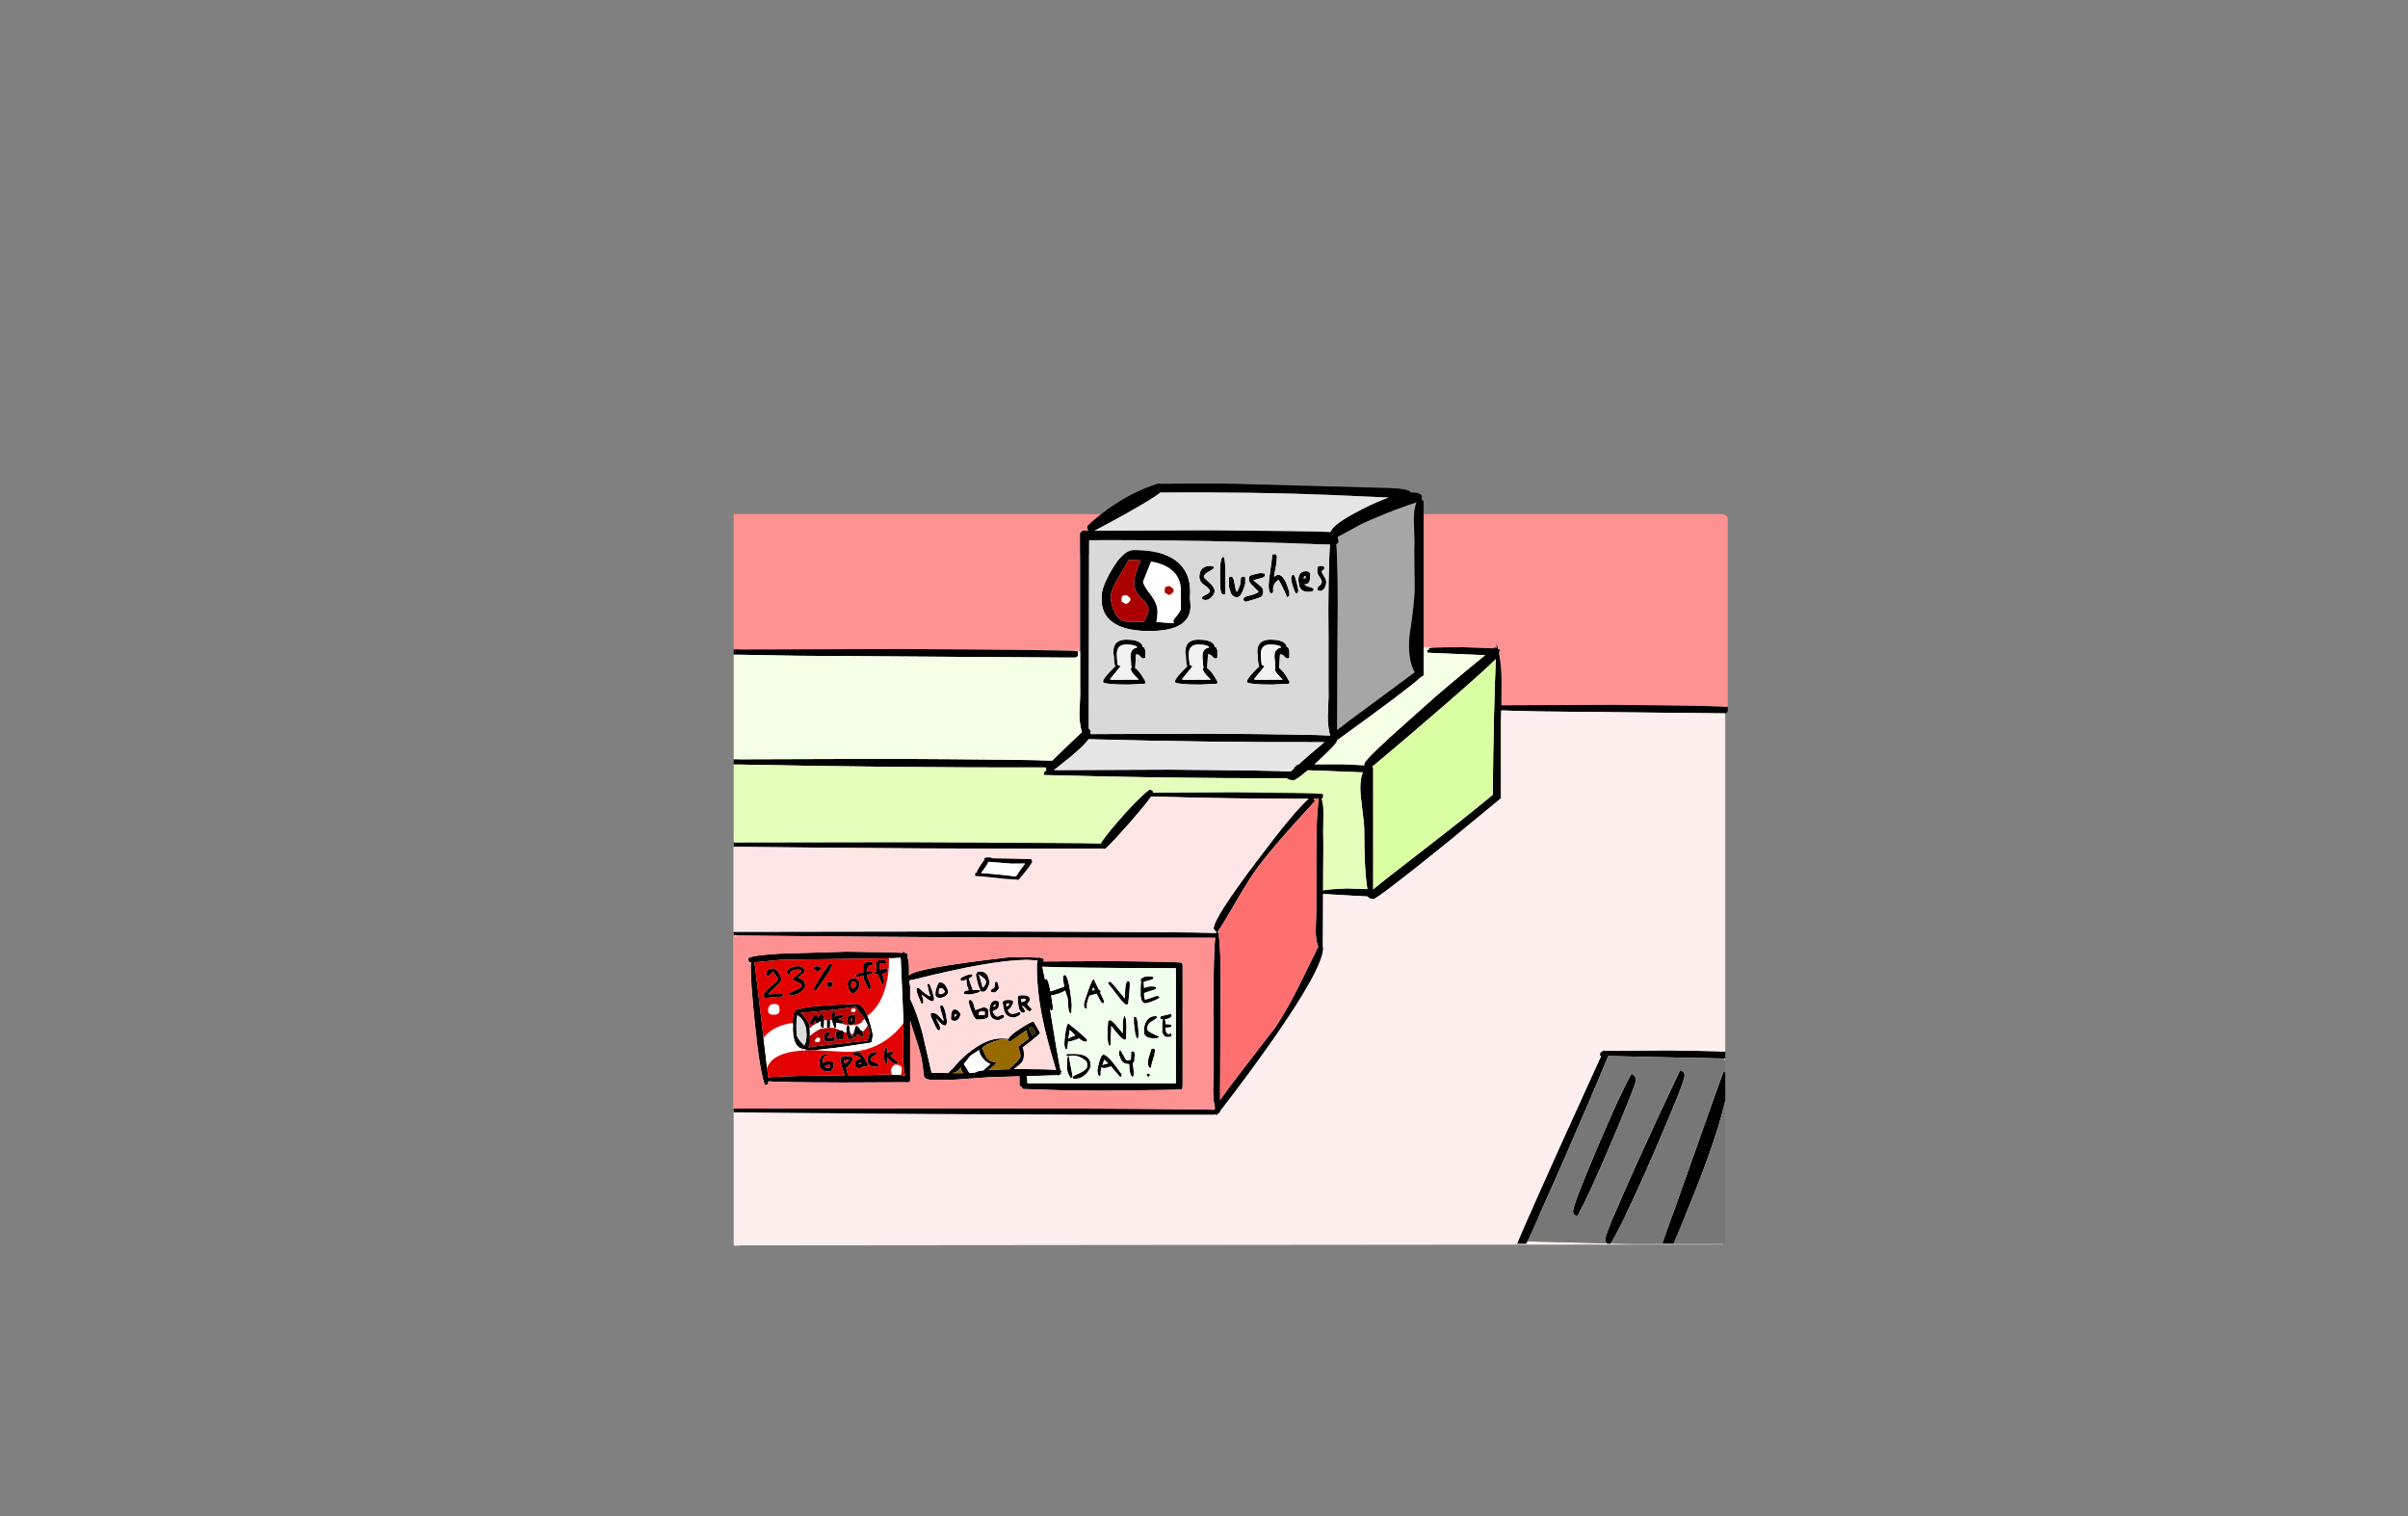 <?xml version="1.0" encoding="UTF-8" standalone="no"?>
<svg xmlns:xlink="http://www.w3.org/1999/xlink" height="842.55px" width="1337.95px" xmlns="http://www.w3.org/2000/svg">
  <rect width="100%" height="100%" fill="#808080" stroke="none"/>
  <g transform="matrix(1, 0, 0, 1, 407.45, 285.05)">
    <use height="4.5" transform="matrix(5.487, 0.0, 0.0, 81.567, 3.288, 23.017)" width="99.75" xlink:href="#shape0"/>
    <use height="423.5" transform="matrix(1.0, 0.0, 0.0, 1.0, 0.2, -16.4)" width="552.35" xlink:href="#shape1"/>
  </g>
  <defs>
    <g id="shape0" transform="matrix(1, 0, 0, 1, 49.85, -2.5)">
      <path d="M49.9 7.0 L-49.85 7.0 -49.85 2.5 49.9 2.5 49.9 7.0" fill="#ffffff" fill-rule="evenodd" stroke="none"/>
    </g>
    <g id="shape1" transform="matrix(1, 0, 0, 1, -0.2, 16.4)">
      <path d="M383.55 0.6 L550.05 0.6 Q551.65 1.25 552.55 2.6 L552.55 108.35 Q552.5 107.4 552.3 107.45 L552.05 107.85 549.55 107.6 Q539.3 107.0 488.05 106.6 L426.75 106.85 426.85 93.65 Q426.8 85.15 425.55 78.55 L425.5 77.9 425.55 76.95 426.0 76.45 Q426.2 76.0 425.1 75.65 L424.9 75.6 424.05 72.6 423.95 75.2 423.05 74.6 422.35 75.2 405.55 74.6 Q392.45 74.6 388.15 74.85 L388.1 74.85 386.05 74.6 383.55 74.8 383.55 0.6 M0.2 75.85 L0.2 0.6 204.4 0.6 199.6 4.6 198.05 6.0 197.1 6.95 196.7 7.4 196.7 7.45 Q196.7 9.15 197.4 9.8 L197.45 9.85 194.2 9.85 192.7 11.1 192.7 67.35 192.7 76.8 191.45 76.65 191.3 76.45 191.2 76.65 191.05 76.6 190.0 76.7 Q180.8 76.05 94.05 75.6 L91.05 75.6 90.95 75.6 90.85 75.6 90.75 75.6 90.6 75.6 90.5 75.6 90.35 75.6 90.25 75.6 90.1 75.6 1.45 75.85 0.2 75.85" fill="#fe9292" fill-rule="evenodd" stroke="none"/>
      <path d="M349.25 5.95 L354.65 3.55 Q358.25 2.0 361.7 0.6 371.2 -3.25 379.65 -5.95 378.55 -3.35 378.25 0.6 L378.15 3.3 378.2 5.95 378.55 16.1 Q378.2 24.35 378.55 41.6 378.55 49.4 375.65 68.4 374.55 81.65 378.6 88.5 L352.15 108.05 Q340.8 116.35 335.5 120.55 L335.7 68.85 Q336.2 30.25 334.95 17.25 L335.8 16.9 Q336.3 16.45 336.1 15.15 L335.8 13.25 348.7 6.25 349.25 5.95" fill="#a6a6a6" fill-rule="evenodd" stroke="none"/>
      <path d="M552.55 108.35 L552.55 108.95 Q552.55 110.55 552.1 110.9 L551.15 111.3 551.05 111.35 551.0 111.35 447.1 110.25 445.05 110.2 442.2 110.15 438.15 110.05 436.1 110.0 426.7 109.7 426.55 115.1 426.55 158.5 397.6 182.4 Q357.75 214.6 355.55 214.6 L353.55 214.1 352.75 213.65 352.6 213.1 325.55 211.6 325.55 211.1 325.55 210.1 326.5 209.8 332.65 209.05 341.05 208.6 352.3 209.0 Q350.55 198.5 350.55 176.1 350.55 173.05 349.7 166.7 L348.5 156.25 Q347.95 148.7 349.75 144.2 L349.8 144.1 349.75 144.1 349.5 144.1 319.2 142.95 Q312.55 148.6 311.05 148.6 L308.55 148.1 307.75 147.65 307.65 147.35 Q243.25 147.55 172.55 145.6 L172.55 144.1 173.95 142.95 Q173.6 142.25 173.55 141.4 90.5 141.55 1.9 139.75 L0.2 139.7 0.2 136.85 0.75 136.85 2.5 136.85 4.55 136.85 84.1 136.6 84.55 136.6 85.0 136.6 85.2 136.6 85.4 136.6 85.6 136.6 85.8 136.6 85.95 136.6 86.5 136.6 87.45 136.6 87.6 136.6 88.05 136.6 Q163.7 137.0 177.15 137.6 189.35 125.8 193.7 121.75 192.3 117.15 192.3 111.2 192.85 101.4 192.7 96.6 L192.7 81.6 192.7 76.8 192.7 67.35 192.7 11.1 194.2 9.85 197.45 9.85 197.4 9.8 Q196.7 9.15 196.7 7.45 L196.7 7.4 197.1 6.95 198.05 6.0 199.6 4.6 204.4 0.6 204.45 0.6 205.1 0.1 207.1 -1.4 207.75 -1.9 Q221.55 -11.85 236.2 -16.4 L237.3 -16.2 Q242.4 -16.4 271.2 -16.4 L363.7 -13.9 Q375.5 -13.55 376.45 -11.4 L376.55 -11.4 Q382.55 -11.4 382.55 -9.0 L382.45 -7.6 383.55 -6.4 383.55 0.6 383.55 74.8 383.55 90.35 382.1 91.15 Q375.15 97.7 335.55 126.25 L335.55 126.35 Q335.55 128.15 324.35 138.35 L322.95 139.65 332.55 139.6 332.95 139.6 333.15 139.6 333.35 139.6 334.75 139.6 335.55 139.6 336.35 139.6 337.15 139.6 337.95 139.6 338.7 139.6 350.0 140.15 350.5 140.2 350.6 140.2 350.55 139.45 Q350.55 137.7 364.75 124.7 L385.55 106.1 Q393.65 98.75 417.7 79.0 L390.45 77.85 385.55 77.6 385.55 76.1 Q387.05 75.9 386.6 75.6 386.0 75.2 386.15 75.1 L388.1 74.85 388.15 74.85 Q392.45 74.6 405.55 74.6 L422.35 75.2 423.05 74.6 423.95 75.2 424.05 72.6 424.9 75.6 425.1 75.65 Q426.2 76.0 426.0 76.45 L425.55 76.95 425.5 77.9 425.55 78.55 Q426.8 85.15 426.85 93.65 L426.75 106.85 488.05 106.6 Q539.3 107.0 549.55 107.6 L552.05 107.85 552.3 107.45 Q552.5 107.4 552.55 108.35 M551.15 299.25 L551.15 303.1 550.3 303.1 548.15 303.05 548.1 303.05 548.0 303.05 547.55 303.05 508.45 302.25 505.95 302.2 501.65 302.1 500.8 302.05 486.1 301.75 Q478.95 319.45 459.95 362.9 L443.0 401.0 442.6 401.85 441.5 404.1 441.25 404.7 440.55 406.1 435.45 406.1 436.3 404.1 437.6 401.0 Q443.15 387.9 459.05 352.6 L482.1 301.85 482.2 301.65 481.55 301.6 481.55 300.1 483.05 298.85 483.45 298.85 483.55 298.6 485.1 298.85 520.55 298.6 520.9 298.6 522.7 298.65 529.35 298.75 530.65 298.75 547.0 299.1 547.55 299.1 548.15 299.15 551.15 299.25 M551.15 310.8 L551.15 326.4 Q549.9 332.25 547.55 340.05 L546.55 343.25 Q542.95 354.7 537.15 369.85 L537.05 370.2 Q532.8 381.25 524.55 401.0 L524.1 402.0 523.2 404.1 522.35 406.1 516.2 406.1 516.9 404.1 517.65 401.9 517.8 401.45 518.0 401.0 518.05 400.85 518.2 400.35 518.25 400.2 546.05 321.75 546.3 321.05 546.3 321.1 547.55 317.6 550.05 310.6 551.15 310.8 M0.2 78.7 L0.2 75.85 1.45 75.85 90.1 75.6 90.25 75.6 90.35 75.6 90.5 75.6 90.6 75.6 90.75 75.6 90.85 75.6 90.95 75.6 91.05 75.6 94.05 75.6 Q180.8 76.05 190.0 76.7 L191.05 76.85 191.2 76.65 191.3 76.45 191.45 76.65 191.55 77.95 Q191.55 79.55 191.1 79.9 L190.05 80.35 185.8 80.35 39.15 79.35 34.2 79.3 24.9 79.15 0.75 78.7 0.2 78.7 M344.25 0.6 L349.95 -2.4 Q357.95 -6.4 364.1 -8.6 L330.2 -10.1 Q291.05 -11.7 237.4 -11.4 232.55 -7.65 217.75 0.6 L207.9 6.0 200.65 9.85 264.2 9.6 Q319.8 10.0 331.85 10.55 332.5 8.55 335.85 5.95 338.9 3.55 344.25 0.6 M349.25 5.95 L348.7 6.25 335.8 13.25 336.1 15.15 Q336.3 16.45 335.8 16.9 L334.95 17.25 Q336.2 30.25 335.7 68.85 L335.5 120.55 Q340.8 116.35 352.15 108.05 L378.6 88.5 Q374.55 81.65 375.65 68.4 378.55 49.4 378.55 41.6 378.2 24.35 378.55 16.1 L378.2 5.95 378.15 3.3 378.25 0.6 Q378.55 -3.35 379.65 -5.95 371.2 -3.25 361.7 0.6 358.25 2.0 354.65 3.55 L349.25 5.95 M328.35 29.7 L328.45 30.45 Q328.45 31.2 327.7 31.65 326.95 32.15 326.95 32.7 326.95 33.15 328.2 35.1 329.45 37.05 329.45 38.25 329.45 39.8 328.7 41.35 327.7 43.35 325.95 43.35 325.2 43.35 324.5 42.65 L324.45 41.95 Q324.45 41.3 325.7 40.35 326.95 39.4 326.95 38.25 326.95 37.25 325.7 35.5 324.45 33.75 324.45 32.35 L324.5 30.4 Q324.85 29.35 326.7 29.35 327.4 29.35 328.2 29.9 L328.35 29.7 M324.5 17.35 Q263.35 14.9 197.7 15.1 L197.5 119.8 198.25 120.4 Q198.55 120.95 198.55 122.85 L264.2 122.6 Q322.65 123.05 331.6 123.65 330.3 119.2 330.3 112.8 330.85 102.25 330.7 97.85 L330.7 68.95 Q330.5 52.8 330.75 38.6 330.95 24.5 331.6 17.5 L324.5 17.35 M317.95 34.9 L317.45 35.1 316.75 36.15 317.75 36.35 Q317.95 36.1 317.95 34.9 M320.45 35.7 Q320.45 39.9 317.25 39.6 318.1 40.5 319.75 41.0 321.65 41.55 322.2 41.9 L322.35 41.7 322.45 42.45 Q322.45 43.85 319.45 43.85 315.7 43.85 314.45 40.75 L313.95 37.5 Q313.95 32.35 318.2 32.35 321.2 32.35 320.45 35.7 M300.6 35.3 Q302.0 34.35 302.7 34.35 305.15 34.35 307.05 38.55 308.0 40.75 308.95 43.9 L308.95 46.15 307.7 46.85 Q305.05 40.5 302.95 37.15 300.75 38.65 300.2 40.45 299.8 41.55 299.95 44.15 L298.7 44.85 Q297.45 43.65 297.45 40.45 297.45 38.05 298.4 31.6 299.4 25.0 299.45 23.15 L300.7 22.85 Q302.45 22.85 301.95 25.85 301.95 27.75 300.45 35.1 L300.45 35.35 300.6 35.3 M292.95 40.7 Q294.45 41.75 294.45 43.7 294.45 45.9 293.0 46.7 291.7 47.45 284.7 49.35 283.45 48.95 283.45 47.95 283.45 46.6 286.05 46.05 289.95 45.2 291.95 43.85 L288.6 40.4 Q286.45 38.4 286.45 37.1 286.45 35.1 287.35 34.7 288.2 34.35 292.7 33.35 L295.2 33.6 295.45 34.45 Q295.45 35.5 293.75 36.05 L288.95 37.35 292.95 40.7 M275.45 35.65 L276.7 35.35 Q277.85 35.35 278.45 38.9 279.1 43.1 279.7 43.85 282.15 40.2 281.95 35.9 L283.2 35.35 Q284.45 35.35 284.45 35.9 L284.45 39.35 Q282.3 46.85 279.95 46.85 277.65 46.85 276.5 44.65 L275.45 41.35 275.45 35.65 M311.2 34.35 Q312.25 34.35 313.95 42.85 L313.7 44.35 312.7 44.85 Q311.95 43.95 310.95 41.05 309.95 38.05 309.95 36.45 309.95 34.35 311.2 34.35 M298.3 73.1 Q293.3 73.1 293.1 78.1 293.05 80.5 293.6 84.4 294.15 84.5 294.7 84.9 L294.85 84.7 294.95 85.45 289.25 92.4 290.5 92.65 305.25 92.6 302.45 89.65 Q300.5 87.45 300.95 86.15 L301.25 86.15 Q300.95 84.7 300.95 82.45 300.4 79.4 300.95 77.6 301.6 75.3 304.5 74.65 303.25 73.1 298.3 73.1 M308.5 75.1 L308.95 76.4 308.95 80.15 Q308.95 80.85 307.7 80.85 307.1 80.85 306.0 79.55 305.0 78.35 303.75 78.6 L303.3 86.2 Q305.6 87.45 308.95 93.6 L309.1 94.35 308.55 94.9 299.45 95.35 Q287.55 95.35 285.5 94.15 L285.45 93.45 Q285.45 92.2 289.25 88.15 L292.2 85.15 Q291.45 83.6 291.45 79.7 290.85 76.85 291.45 74.65 292.55 70.35 298.45 70.35 304.3 70.35 306.45 72.4 307.45 73.35 307.45 74.4 308.25 74.45 308.5 75.1 M355.55 141.6 L355.55 209.1 Q362.3 203.5 384.35 186.5 407.9 168.3 421.95 156.6 422.45 109.2 423.65 81.2 418.2 86.75 396.9 105.25 375.1 124.2 355.05 140.95 L355.55 141.6 M328.4 127.35 Q265.85 127.55 197.45 125.7 195.05 129.05 187.75 135.2 L178.2 142.85 242.05 142.6 Q301.1 143.05 309.65 143.65 L311.55 141.9 311.55 141.1 312.65 140.9 312.8 140.8 312.65 140.65 312.1 140.15 313.8 139.9 320.15 134.35 328.4 127.35 M501.55 315.1 Q501.55 317.4 488.85 347.45 475.5 378.9 469.05 390.6 L467.25 390.0 Q466.55 389.5 466.55 387.85 466.55 384.65 479.4 354.25 492.55 323.05 499.05 311.6 501.55 312.6 501.55 315.1 M485.35 405.85 L485.25 405.8 Q484.7 405.3 484.6 404.1 L484.55 403.45 484.95 401.65 485.05 401.35 485.4 400.3 485.7 399.5 Q488.5 391.7 498.35 369.6 L500.15 365.65 500.75 364.25 Q513.05 336.95 526.05 309.6 L527.75 310.4 Q528.55 311.05 528.55 312.7 528.55 316.05 512.55 353.1 498.55 385.5 490.25 401.0 L489.9 401.65 488.5 404.1 487.5 405.9 487.35 406.1 485.8 406.1 485.35 405.85 M272.2 24.35 Q273.45 24.35 273.45 34.7 L273.25 44.85 Q273.45 45.35 272.2 45.35 270.8 45.35 270.5 40.9 L270.45 36.4 Q270.35 33.0 270.5 30.1 270.85 24.35 272.2 24.35 M266.95 30.45 Q266.95 31.1 264.2 32.55 261.45 34.0 261.45 35.5 261.45 35.95 264.45 38.65 267.45 41.3 267.45 43.45 267.45 44.7 266.0 46.4 264.35 48.35 262.45 48.35 261.2 48.35 260.5 47.65 L260.45 46.95 Q260.45 46.4 262.6 45.4 264.75 44.35 264.75 43.45 264.75 42.05 261.85 40.15 258.95 38.25 258.95 35.45 258.95 29.65 264.95 29.35 L266.7 29.6 266.95 30.45 M246.05 34.35 Q242.05 28.8 232.15 27.0 L227.7 38.1 Q227.7 39.95 231.7 45.15 235.7 50.3 235.7 54.6 235.7 58.25 235.05 60.55 L244.9 61.25 Q243.85 60.3 245.2 58.6 L246.45 57.1 Q248.2 54.85 248.7 53.35 L248.7 46.95 248.6 41.4 Q248.15 37.3 246.05 34.35 M253.8 41.85 Q253.95 44.45 253.7 47.1 L254.05 51.4 Q254.1 55.0 252.7 57.6 248.5 65.6 231.2 65.6 212.4 65.6 206.75 56.4 204.95 53.4 204.65 49.65 L204.7 45.85 Q204.7 41.15 210.2 31.65 216.5 20.6 222.7 20.6 244.9 20.6 251.4 32.85 253.5 36.8 253.8 41.85 M219.7 26.1 L214.15 35.5 Q209.7 42.7 209.7 46.85 209.7 50.3 211.45 54.35 214.05 60.35 218.95 60.35 L228.15 60.4 229.2 58.15 Q230.7 55.1 230.7 53.95 230.7 50.85 226.7 47.3 222.7 43.75 222.7 38.6 222.7 35.6 224.95 29.6 L226.4 26.3 219.7 26.1 M224.5 74.65 Q223.25 73.1 218.3 73.1 213.3 73.1 213.1 78.1 213.05 80.5 213.6 84.4 214.15 84.5 214.7 84.9 L214.85 84.7 214.95 85.45 209.25 92.4 210.5 92.65 225.25 92.6 222.45 89.65 Q220.5 87.45 220.95 86.15 L221.25 86.15 Q220.95 84.7 220.95 82.45 220.4 79.4 220.95 77.6 221.6 75.3 224.5 74.65 M228.5 75.1 L228.95 76.4 228.95 80.15 Q228.95 80.85 227.7 80.85 227.1 80.85 226.0 79.55 225.0 78.35 223.75 78.6 L223.3 86.2 Q225.6 87.45 228.95 93.6 L229.1 94.35 228.55 94.9 219.45 95.35 Q207.55 95.35 205.5 94.15 L205.45 93.45 Q205.45 92.2 209.25 88.15 L212.2 85.15 Q211.45 83.6 211.45 79.7 210.85 76.85 211.45 74.65 212.55 70.35 218.45 70.35 224.3 70.35 226.45 72.4 227.45 73.35 227.45 74.4 228.25 74.45 228.5 75.1 M258.3 73.1 Q253.3 73.1 253.1 78.1 253.05 80.5 253.6 84.4 254.15 84.5 254.7 84.9 L254.85 84.7 254.95 85.45 249.25 92.4 250.5 92.65 265.25 92.6 262.45 89.65 Q260.5 87.45 260.95 86.15 L261.25 86.15 Q260.95 84.7 260.95 82.45 260.4 79.4 260.95 77.6 261.6 75.3 264.5 74.65 263.25 73.1 258.3 73.1 M268.5 75.1 L268.95 76.4 268.95 80.15 Q268.95 80.85 267.7 80.85 267.1 80.85 266.0 79.55 265.0 78.35 263.75 78.6 L263.3 86.2 Q265.6 87.45 268.95 93.6 L269.1 94.35 268.55 94.9 259.45 95.35 Q247.55 95.35 245.5 94.15 L245.45 93.45 Q245.45 92.2 249.25 88.15 L252.2 85.15 Q251.45 83.6 251.45 79.7 250.85 76.85 251.45 74.65 252.55 70.35 258.45 70.35 264.3 70.35 266.45 72.4 267.45 73.35 267.45 74.4 268.25 74.45 268.5 75.1" fill="#000000" fill-rule="evenodd" stroke="none"/>
      <path d="M344.25 0.6 Q338.9 3.55 335.85 5.95 332.5 8.55 331.85 10.55 319.8 10.0 264.2 9.6 L200.65 9.85 207.9 6.0 217.75 0.6 Q232.55 -7.65 237.4 -11.4 291.05 -11.7 330.2 -10.1 L364.1 -8.6 Q357.95 -6.4 349.95 -2.4 L344.25 0.6 M328.4 127.35 L320.15 134.35 313.8 139.9 312.1 140.15 312.65 140.65 312.8 140.8 312.65 140.9 311.55 141.1 311.55 141.9 309.65 143.65 Q301.1 143.05 242.05 142.6 L178.2 142.85 187.75 135.2 Q195.05 129.05 197.45 125.7 265.85 127.55 328.4 127.35" fill="#e6e6e6" fill-rule="evenodd" stroke="none"/>
      <path d="M0.2 136.6 L0.2 78.7 0.75 78.7 24.9 79.15 34.2 79.3 39.15 79.35 185.8 80.35 190.05 80.35 191.1 79.9 Q191.55 79.55 191.55 77.95 L191.45 76.65 192.7 76.8 192.7 81.6 192.7 96.6 Q192.85 101.4 192.3 111.2 192.3 117.15 193.7 121.75 189.35 125.8 177.15 137.6 163.7 137.0 88.05 136.6 L87.6 136.6 87.45 136.6 86.5 136.6 85.95 136.6 85.8 136.6 85.6 136.6 85.4 136.6 85.2 136.6 85.0 136.6 84.55 136.6 84.1 136.6 4.55 136.85 2.5 136.85 0.75 136.85 0.2 136.6 M383.55 74.8 L386.05 74.6 388.1 74.85 386.15 75.1 Q386.0 75.2 386.6 75.6 387.05 75.9 385.55 76.1 L385.55 77.6 390.45 77.85 417.7 79.0 Q393.65 98.75 385.55 106.1 L364.75 124.7 Q350.55 137.7 350.55 139.45 L350.6 140.2 350.5 140.2 350.0 140.15 338.7 139.6 337.95 139.6 337.15 139.6 336.35 139.6 335.55 139.6 334.75 139.6 333.35 139.6 333.15 139.6 332.95 139.6 332.55 139.6 322.95 139.65 324.35 138.35 Q335.55 128.15 335.55 126.35 L335.55 126.25 Q375.15 97.7 382.1 91.15 L383.55 90.35 383.55 74.8 M191.2 76.65 L191.05 76.85 190.0 76.7 191.05 76.6 191.2 76.65" fill="#f5ffe6" fill-rule="evenodd" stroke="none"/>
      <path d="M300.45 35.1 Q301.95 27.75 301.95 25.85 302.45 22.85 300.7 22.85 L299.45 23.15 Q299.4 25.0 298.4 31.6 297.45 38.05 297.45 40.45 297.45 43.65 298.7 44.85 L299.95 44.15 Q299.8 41.55 300.2 40.45 300.75 38.65 302.95 37.15 305.05 40.5 307.7 46.85 L308.95 46.15 308.95 43.9 Q308.0 40.75 307.05 38.55 305.15 34.35 302.7 34.35 302.0 34.35 300.6 35.3 L300.45 35.1 M320.45 35.7 Q321.2 32.35 318.2 32.35 313.95 32.35 313.95 37.5 L314.45 40.75 Q315.7 43.85 319.45 43.85 322.45 43.85 322.45 42.45 L322.35 41.7 322.2 41.9 Q321.65 41.55 319.75 41.0 318.1 40.5 317.25 39.6 320.45 39.9 320.45 35.7 M317.95 34.9 Q317.95 36.1 317.75 36.35 L316.75 36.15 317.45 35.1 317.95 34.9 M324.5 17.35 L331.6 17.5 Q330.95 24.5 330.75 38.6 330.5 52.8 330.7 68.95 L330.7 97.85 Q330.85 102.25 330.3 112.8 330.3 119.2 331.6 123.65 322.65 123.05 264.2 122.6 L198.55 122.85 Q198.55 120.95 198.25 120.4 L197.5 119.8 197.7 15.1 Q263.35 14.9 324.5 17.35 M328.35 29.7 L328.2 29.9 Q327.4 29.35 326.7 29.35 324.85 29.35 324.5 30.4 L324.45 32.35 Q324.45 33.75 325.7 35.5 326.95 37.25 326.95 38.25 326.95 39.4 325.7 40.35 324.45 41.3 324.45 41.95 L324.5 42.65 Q325.2 43.35 325.95 43.35 327.7 43.35 328.7 41.35 329.45 39.8 329.45 38.25 329.45 37.05 328.2 35.1 326.95 33.15 326.95 32.7 326.95 32.15 327.7 31.65 328.45 31.2 328.45 30.45 L328.35 29.7 M311.2 34.35 Q309.95 34.35 309.95 36.45 309.95 38.05 310.95 41.05 311.95 43.95 312.7 44.85 L313.7 44.35 313.95 42.85 Q312.25 34.35 311.2 34.35 M275.45 35.65 L275.45 41.35 276.5 44.65 Q277.65 46.85 279.95 46.85 282.3 46.85 284.45 39.35 L284.45 35.9 Q284.45 35.35 283.2 35.35 L281.95 35.9 Q282.15 40.2 279.7 43.85 279.1 43.1 278.45 38.9 277.85 35.35 276.7 35.35 L275.45 35.65 M292.95 40.7 L288.95 37.35 293.75 36.05 Q295.45 35.5 295.45 34.45 L295.2 33.6 292.7 33.35 Q288.2 34.35 287.35 34.7 286.45 35.1 286.45 37.1 286.45 38.4 288.6 40.4 L291.95 43.85 Q289.95 45.2 286.05 46.05 283.45 46.6 283.45 47.95 283.45 48.95 284.7 49.35 291.7 47.45 293.0 46.7 294.45 45.9 294.45 43.7 294.45 41.75 292.95 40.7 M308.5 75.1 Q308.25 74.45 307.45 74.4 307.45 73.35 306.45 72.4 304.3 70.35 298.45 70.35 292.55 70.35 291.45 74.65 290.85 76.85 291.45 79.7 291.45 83.6 292.2 85.15 L289.25 88.15 Q285.45 92.2 285.45 93.45 L285.5 94.15 Q287.55 95.35 299.45 95.35 L308.55 94.9 309.1 94.35 308.95 93.6 Q305.6 87.45 303.3 86.2 L303.75 78.6 Q305.0 78.35 306.0 79.55 307.1 80.85 307.7 80.85 308.95 80.85 308.95 80.15 L308.95 76.4 308.5 75.1 M266.95 30.45 L266.7 29.6 264.95 29.35 Q258.95 29.65 258.95 35.45 258.95 38.25 261.85 40.15 264.75 42.05 264.75 43.45 264.75 44.35 262.6 45.4 260.45 46.4 260.45 46.95 L260.5 47.65 Q261.2 48.35 262.45 48.35 264.35 48.35 266.0 46.4 267.45 44.7 267.45 43.45 267.45 41.3 264.45 38.65 261.45 35.95 261.45 35.5 261.45 34.0 264.2 32.55 266.95 31.1 266.95 30.45 M272.2 24.35 Q270.85 24.35 270.5 30.1 270.35 33.0 270.45 36.4 L270.5 40.9 Q270.8 45.35 272.2 45.35 273.45 45.35 273.25 44.85 L273.45 34.7 Q273.45 24.35 272.2 24.35 M253.8 41.85 Q253.5 36.8 251.4 32.85 244.9 20.6 222.7 20.6 216.5 20.6 210.2 31.65 204.7 41.15 204.7 45.85 L204.65 49.65 Q204.95 53.4 206.75 56.4 212.4 65.6 231.2 65.6 248.5 65.6 252.7 57.6 254.1 55.0 254.05 51.4 L253.7 47.1 Q253.95 44.45 253.8 41.85 M228.5 75.1 Q228.25 74.45 227.45 74.4 227.45 73.35 226.45 72.4 224.3 70.35 218.45 70.35 212.55 70.35 211.45 74.65 210.85 76.85 211.45 79.7 211.45 83.6 212.2 85.15 L209.25 88.15 Q205.45 92.2 205.45 93.45 L205.5 94.15 Q207.55 95.35 219.45 95.35 L228.55 94.9 229.1 94.35 228.95 93.6 Q225.6 87.45 223.3 86.2 L223.75 78.6 Q225.0 78.35 226.0 79.55 227.1 80.85 227.7 80.85 228.95 80.85 228.95 80.15 L228.95 76.4 228.5 75.1 M268.5 75.1 Q268.25 74.45 267.45 74.4 267.45 73.35 266.45 72.4 264.3 70.35 258.45 70.35 252.55 70.35 251.45 74.65 250.85 76.85 251.45 79.7 251.45 83.6 252.2 85.15 L249.25 88.15 Q245.45 92.2 245.45 93.45 L245.5 94.15 Q247.55 95.35 259.45 95.35 L268.55 94.9 269.1 94.35 268.95 93.6 Q265.6 87.45 263.3 86.2 L263.75 78.6 Q265.0 78.35 266.0 79.55 267.1 80.85 267.7 80.85 268.95 80.85 268.95 80.15 L268.95 76.4 268.5 75.1" fill="#d9d9d9" fill-rule="evenodd" stroke="none"/>
      <path d="M298.3 73.1 Q303.25 73.1 304.5 74.65 301.6 75.3 300.95 77.6 300.4 79.4 300.95 82.45 300.95 84.7 301.25 86.15 L300.95 86.15 Q300.5 87.45 302.45 89.65 L305.25 92.6 290.5 92.65 289.25 92.4 294.95 85.45 294.85 84.7 294.7 84.9 Q294.15 84.5 293.6 84.4 293.05 80.5 293.1 78.1 293.3 73.1 298.3 73.1 M224.5 74.65 Q221.6 75.3 220.95 77.6 220.4 79.4 220.95 82.45 220.95 84.7 221.25 86.15 L220.95 86.15 Q220.5 87.45 222.45 89.65 L225.25 92.6 210.5 92.65 209.25 92.4 214.95 85.45 214.85 84.7 214.7 84.9 Q214.15 84.5 213.6 84.4 213.05 80.5 213.1 78.1 213.3 73.1 218.3 73.1 223.25 73.1 224.5 74.65 M258.3 73.1 Q263.25 73.1 264.5 74.65 261.6 75.3 260.95 77.6 260.4 79.4 260.95 82.45 260.95 84.7 261.25 86.15 L260.95 86.15 Q260.5 87.45 262.45 89.65 L265.25 92.6 250.5 92.65 249.25 92.4 254.95 85.45 254.85 84.7 254.7 84.9 Q254.15 84.5 253.6 84.4 253.05 80.5 253.1 78.1 253.3 73.1 258.3 73.1" fill="#f2f2f2" fill-rule="evenodd" stroke="none"/>
      <path d="M355.55 141.6 L355.05 140.95 Q375.1 124.2 396.9 105.25 418.2 86.75 423.65 81.2 422.45 109.2 421.95 156.6 407.9 168.3 384.35 186.5 362.3 203.5 355.55 209.1 L355.55 141.6" fill="#daffa2" fill-rule="evenodd" stroke="none"/>
      <path d="M0.2 210.5 L0.2 139.7 1.9 139.75 Q90.5 141.55 173.55 141.4 173.6 142.25 173.95 142.95 L172.55 144.1 172.55 145.6 Q243.25 147.55 307.65 147.35 L307.75 147.65 308.55 148.1 311.05 148.6 Q312.55 148.6 319.2 142.95 L349.5 144.1 349.75 144.1 349.75 144.2 Q347.95 148.7 348.5 156.25 L349.7 166.7 Q350.55 173.05 350.55 176.1 350.55 198.5 352.3 209.0 L341.05 208.6 332.65 209.05 326.5 209.8 325.55 210.1 325.55 211.1 325.35 211.2 325.05 211.35 162.05 211.6 79.35 211.25 64.4 211.2 63.95 211.2 63.5 211.2 63.05 211.2 27.35 210.9 26.95 210.9 26.55 210.9 26.15 210.9 25.75 210.9 1.8 210.55 0.2 210.5 M0.2 136.85 L0.2 136.6 0.75 136.85 0.2 136.85" fill="#e4ffbb" fill-rule="evenodd" stroke="none"/>
      <path d="M551.0 111.35 L551.15 111.9 551.15 299.25 548.15 299.15 547.55 299.1 547.0 299.1 530.65 298.75 529.35 298.75 522.7 298.65 520.9 298.6 520.55 298.6 485.1 298.85 483.55 298.6 483.45 298.85 483.05 298.85 481.55 300.1 481.55 301.6 482.1 301.85 459.05 352.6 Q443.15 387.9 437.6 401.0 L436.3 404.1 435.45 406.1 440.55 406.1 441.25 404.7 485.35 405.85 485.8 406.1 487.35 406.1 487.5 405.9 496.45 406.1 516.2 406.1 522.35 406.1 550.2 406.1 550.05 406.45 3.7 406.95 3.7 407.1 0.2 407.1 0.2 210.5 1.8 210.55 25.75 210.9 26.15 210.9 26.55 210.9 26.95 210.9 27.35 210.9 63.05 211.2 63.5 211.2 63.95 211.2 64.4 211.2 79.35 211.25 162.05 211.6 325.05 211.35 325.35 211.2 325.55 211.6 352.6 213.1 352.75 213.65 353.55 214.1 355.55 214.6 Q357.75 214.6 397.6 182.4 L426.55 158.5 426.55 115.1 426.7 109.7 436.1 110.0 438.15 110.05 442.2 110.15 445.05 110.2 447.1 110.25 551.0 111.35 M551.15 303.1 L551.15 304.4 550.3 303.1 551.15 303.1" fill="#ffeeee" fill-rule="evenodd" stroke="none"/>
      <path d="M551.15 304.4 L551.15 310.8 550.05 310.6 547.55 317.6 546.3 321.1 546.3 321.05 546.05 321.75 518.25 400.2 518.2 400.35 518.05 400.85 518.0 401.0 517.8 401.45 517.65 401.9 516.9 404.1 516.2 406.1 496.45 406.1 487.5 405.9 488.5 404.1 489.9 401.65 490.25 401.0 Q498.55 385.5 512.55 353.1 528.55 316.05 528.55 312.7 528.55 311.05 527.75 310.4 L526.05 309.6 Q513.05 336.95 500.75 364.25 L500.15 365.65 498.35 369.6 Q488.5 391.7 485.7 399.5 L485.4 400.3 485.05 401.35 484.95 401.65 484.55 403.45 484.6 404.1 Q484.7 405.3 485.25 405.8 L485.35 405.85 441.25 404.7 441.5 404.1 442.6 401.85 443.0 401.0 459.95 362.9 Q478.95 319.45 486.1 301.75 L500.8 302.05 501.65 302.1 505.95 302.2 508.45 302.25 547.55 303.05 548.0 303.05 548.1 303.05 548.15 303.05 550.3 303.1 551.15 304.4 M551.15 326.4 L551.15 406.1 550.2 406.1 522.35 406.1 523.2 404.1 524.1 402.0 524.55 401.0 Q532.8 381.25 537.05 370.2 L537.15 369.85 Q542.95 354.7 546.55 343.25 L547.55 340.05 Q549.9 332.25 551.15 326.4 M501.55 315.1 Q501.55 312.6 499.05 311.6 492.55 323.05 479.4 354.25 466.55 384.65 466.55 387.85 466.55 389.5 467.25 390.0 L469.05 390.6 Q475.5 378.9 488.85 347.45 501.55 317.4 501.55 315.1" fill="#777777" fill-rule="evenodd" stroke="none"/>
      <path d="M246.05 34.35 Q248.15 37.3 248.6 41.4 L248.7 46.95 248.7 53.35 Q248.2 54.85 246.45 57.1 L245.2 58.6 Q243.85 60.3 244.9 61.25 L235.05 60.55 Q235.7 58.25 235.7 54.6 235.7 50.3 231.7 45.15 227.7 39.95 227.7 38.1 L232.15 27.0 Q242.05 28.8 246.05 34.35 M244.7 42.6 Q243.8 41.25 242.2 40.6 L240.6 40.9 Q239.7 41.25 239.7 42.85 239.7 45.35 239.95 44.35 L242.2 45.6 Q244.7 44.55 244.7 42.6 M218.2 50.6 L215.95 49.35 Q215.7 50.35 215.7 47.85 215.7 46.25 216.6 45.9 L218.2 45.6 Q219.8 46.25 220.7 47.6 220.7 49.55 218.2 50.6" fill="#ffffff" fill-rule="evenodd" stroke="none"/>
      <path d="M244.7 42.6 Q244.7 44.55 242.2 45.6 L239.95 44.35 Q239.7 45.35 239.7 42.85 239.7 41.25 240.6 40.9 L242.2 40.6 Q243.8 41.25 244.7 42.6 M219.7 26.1 L226.4 26.3 224.95 29.6 Q222.7 35.6 222.7 38.6 222.7 43.75 226.7 47.3 230.7 50.85 230.7 53.95 230.7 55.1 229.2 58.15 L228.15 60.4 218.95 60.35 Q214.05 60.35 211.45 54.35 209.7 50.3 209.7 46.85 209.7 42.7 214.15 35.5 L219.7 26.1 M218.2 50.6 Q220.7 49.55 220.7 47.6 219.8 46.25 218.2 45.6 L216.6 45.9 Q215.7 46.25 215.7 47.85 215.7 50.35 215.95 49.35 L218.2 50.6" fill="#aa0000" fill-rule="evenodd" stroke="none"/>
      <path d="M1.45 183.15 L95.15 183.0 Q188.75 183.3 204.2 183.75 205.65 180.95 213.7 171.55 224.2 159.3 231.25 153.75 L232.55 154.1 Q233.1 154.35 233.15 155.45 L279.25 155.25 Q318.75 155.55 325.75 156.0 L327.25 156.2 327.45 155.9 327.65 157.0 Q327.6 158.2 327.3 158.45 L326.8 158.65 Q327.8 162.15 327.85 166.7 L327.65 177.75 Q327.95 185.05 327.65 199.4 L327.45 240.8 327.65 241.85 Q327.6 252.75 299.55 292.95 285.95 312.3 270.45 332.3 L270.45 333.0 269.55 333.45 268.75 334.5 267.65 334.1 267.25 334.3 Q136.95 334.5 2.0 333.0 L0.2 333.0 0.2 330.9 1.7 330.9 1.85 330.7 1.95 330.95 2.05 330.95 133.75 330.75 Q257.1 331.05 267.1 331.6 L267.65 330.55 Q266.6 326.6 266.6 320.95 L266.9 308.05 266.9 283.0 Q266.7 269.2 266.9 256.85 267.1 241.8 267.75 236.05 137.5 236.25 2.6 234.8 L0.9 234.75 0.2 234.75 0.2 232.75 0.35 232.7 3.0 232.7 134.5 232.5 Q256.35 232.8 268.25 233.35 L268.4 232.85 Q266.85 231.25 266.9 230.9 266.85 225.2 290.7 193.6 311.6 165.8 319.6 158.8 277.9 158.85 232.15 157.55 229.55 161.45 220.2 172.15 210.65 183.0 207.55 185.8 L207.3 186.2 206.75 186.4 206.15 186.75 205.4 186.55 Q106.15 186.7 3.0 185.5 L0.35 185.45 0.2 185.6 0.2 182.9 0.8 183.15 0.9 183.15 1.45 183.15 M269.7 233.15 L269.9 234.25 269.8 235.25 Q271.2 244.25 270.65 282.95 L270.45 326.2 Q274.3 320.6 282.3 310.3 L301.2 285.75 Q307.6 276.15 314.65 262.1 L324.95 241.0 Q323.6 237.2 323.6 232.2 L323.9 221.25 323.9 199.3 Q323.9 182.15 324.05 177.0 324.3 166.0 325.3 158.8 L322.4 158.8 323.15 160.1 Q301.0 184.0 291.8 196.3 287.05 202.65 279.95 214.85 272.65 227.55 269.1 232.75 L269.4 233.4 269.5 233.45 269.7 233.15 M172.4 249.2 L209.5 249.0 Q248.7 249.35 249.25 249.95 L249.65 251.05 249.65 318.0 Q249.65 319.65 249.25 320.25 249.05 320.6 205.0 321.0 L182.35 320.75 160.7 320.05 160.3 318.95 159.5 318.6 Q159.0 318.35 159.0 317.25 L159.0 313.0 142.0 313.5 121.0 315.0 109.55 314.9 Q106.6 314.7 105.95 313.05 L105.15 306.85 Q104.35 300.65 102.0 293.8 99.65 286.9 98.25 282.15 L98.25 313.7 98.35 313.95 98.25 314.5 98.25 315.55 98.15 315.6 98.1 315.75 97.7 316.3 96.8 316.3 96.35 316.5 96.3 316.3 61.15 316.45 Q25.65 316.35 19.45 315.8 L19.3 317.25 Q18.35 317.8 17.6 318.0 14.7 310.55 12.0 283.85 9.75 261.8 9.75 254.9 9.6 252.05 9.75 250.7 L9.95 249.7 8.95 249.5 8.45 248.8 Q8.25 249.55 8.25 247.7 8.25 246.05 24.8 244.9 L62.6 243.75 Q86.95 244.0 93.75 244.4 94.15 243.95 94.85 243.75 L95.55 244.55 96.35 244.7 96.55 244.4 Q96.75 244.35 96.75 245.5 L96.95 246.15 Q97.15 246.45 96.95 246.6 L96.7 246.7 Q97.7 249.25 97.6 253.05 L97.6 257.05 Q99.9 253.0 152.5 246.95 L161.5 246.75 170.1 247.1 170.5 246.75 170.6 247.2 172.0 247.55 Q172.65 247.8 172.55 248.15 L172.4 248.5 172.4 248.6 172.25 249.2 172.4 249.2 M232.1 259.4 L228.0 260.55 228.25 263.95 Q230.1 263.05 232.1 263.05 235.35 263.05 234.95 263.9 234.9 264.7 232.85 265.25 230.0 266.05 228.25 266.75 228.25 270.4 228.95 270.4 L232.4 269.35 Q234.9 268.3 235.5 268.3 L236.6 268.7 236.75 268.55 236.8 269.15 Q236.8 269.75 233.45 271.1 230.15 272.4 229.1 272.45 226.8 272.45 226.3 268.45 L226.3 266.0 226.3 265.9 226.3 264.35 Q226.3 261.8 226.55 260.35 226.3 260.05 226.3 259.55 226.3 258.65 227.7 258.05 229.05 257.4 231.0 257.45 233.4 257.45 233.45 258.25 233.45 259.05 232.1 259.4 M220.3 261.75 Q220.3 265.35 219.4 272.85 L218.45 273.2 Q217.35 273.2 213.8 268.55 209.25 262.5 208.3 261.55 L208.3 260.65 209.45 260.45 Q210.05 260.45 217.55 269.8 L217.75 264.35 Q218.1 260.05 219.35 260.05 220.3 260.05 220.3 261.75 M199.3 265.35 L200.8 265.0 200.05 263.6 199.3 265.35 M200.25 258.95 L203.2 265.05 Q204.15 265.2 204.2 265.75 L203.8 266.35 206.05 271.2 205.9 272.05 Q206.05 272.45 205.1 272.45 204.55 272.45 202.7 268.75 L201.85 267.1 197.95 268.2 197.5 269.1 Q196.05 272.7 196.55 275.1 196.1 275.25 195.75 275.45 194.8 274.95 194.8 273.05 194.8 272.05 197.05 265.7 199.4 258.95 200.25 258.95 M208.3 282.05 L209.45 281.8 Q210.65 281.8 216.4 289.1 L216.4 283.95 Q216.4 280.6 217.5 279.2 218.4 280.8 218.45 285.8 L218.25 292.3 217.5 292.7 Q215.75 292.65 210.0 285.0 L209.6 295.7 208.85 296.05 Q207.9 294.75 207.95 289.95 207.95 284.85 208.3 282.05 M214.3 298.9 L215.25 298.7 216.8 301.4 Q218.1 304.15 218.85 304.15 L220.9 303.8 221.05 299.3 222.0 299.05 Q223.3 299.05 222.95 302.15 L222.8 304.85 221.85 305.8 Q222.3 307.45 222.55 310.95 L222.35 312.95 221.6 313.3 Q220.0 311.7 219.95 306.2 L219.55 306.2 Q216.75 306.15 215.45 303.95 L214.3 300.95 214.3 298.9 M195.55 293.8 Q194.45 293.8 192.05 291.95 L190.85 292.5 186.75 293.8 186.05 293.45 185.65 297.6 184.85 297.95 Q183.9 297.3 183.95 294.45 183.95 292.7 184.55 288.75 185.3 283.65 186.2 283.7 L190.75 287.35 Q195.45 291.3 196.7 292.85 196.4 293.8 195.55 293.8 M229.3 282.75 Q231.0 279.55 234.55 279.55 235.25 279.55 235.7 280.3 L233.25 282.05 Q231.3 283.15 231.05 283.55 L230.05 285.35 230.05 286.95 Q230.05 287.9 233.25 289.4 L236.45 290.9 Q236.4 291.95 234.0 291.95 229.5 291.9 228.4 289.7 228.2 289.2 228.2 286.95 228.2 284.8 229.3 282.75 M222.55 283.55 L222.55 280.15 223.5 279.95 Q224.7 279.9 225.2 289.5 L225.05 291.6 224.25 291.95 Q223.35 290.3 223.1 287.75 L222.55 283.55 M232.3 297.8 L233.25 297.55 Q234.55 297.55 234.2 299.45 234.15 300.85 233.3 303.3 232.35 306.0 232.15 308.1 L231.35 308.45 Q230.4 307.55 230.45 305.5 230.4 303.5 230.85 302.4 L232.3 297.8 M240.15 282.7 L240.2 284.05 240.95 284.05 Q243.55 284.05 243.55 284.9 243.55 285.95 240.95 285.95 L240.2 285.9 240.2 286.1 Q240.25 290.6 243.35 289.1 L243.55 289.95 243.35 291.0 241.5 291.2 Q238.8 291.2 238.3 288.1 L238.3 284.9 238.3 284.85 Q238.3 282.25 238.75 281.45 L238.7 281.45 Q237.75 281.45 237.2 280.9 L237.2 280.4 Q237.2 279.65 238.45 279.4 L242.6 278.45 243.35 278.6 Q243.55 278.65 243.55 279.25 243.55 280.0 242.25 280.7 241.2 281.2 239.8 281.35 L240.15 282.7 M171.05 248.95 L171.1 249.2 172.05 249.2 171.25 249.05 171.05 248.95 M169.15 248.65 L163.3 248.3 Q143.4 248.35 99.35 259.5 L99.05 259.4 97.75 259.85 Q97.9 261.8 98.25 262.7 L98.25 270.0 Q102.15 278.0 105.2 289.5 L110.15 311.05 119.4 311.2 119.9 310.7 Q121.55 308.85 122.15 308.5 L123.75 306.55 Q126.55 303.35 130.1 300.4 140.35 291.95 148.85 291.95 L152.95 292.1 Q153.75 290.1 159.35 286.55 165.5 282.55 166.85 282.55 L170.45 288.85 Q170.4 289.4 165.35 293.5 L160.75 296.95 Q161.55 298.3 161.45 301.7 161.45 304.35 159.5 306.05 L155.95 309.0 162.25 309.0 Q174.35 309.0 179.3 309.45 174.0 291.7 171.95 281.65 168.65 266.05 168.65 251.9 168.6 249.95 169.15 248.65 M146.25 260.45 Q147.0 260.4 147.55 263.7 147.55 264.35 146.65 265.35 145.7 266.4 144.75 266.45 143.6 266.45 143.1 265.9 L143.05 265.4 Q143.05 264.9 144.15 264.35 145.25 263.8 145.3 262.7 L145.3 260.65 146.25 260.45 M137.45 254.8 Q141.55 254.8 142.3 260.7 142.3 261.95 141.35 263.8 140.25 266.05 138.75 266.05 137.6 266.05 137.1 265.55 L137.05 265.0 137.3 264.8 Q136.2 263.95 134.8 256.8 L134.9 256.0 135.55 255.95 135.2 255.65 Q135.2 254.8 137.45 254.8 M136.25 256.4 Q137.1 257.9 138.55 263.8 140.45 262.0 140.45 260.55 140.45 259.15 137.8 257.45 L136.25 256.4 M137.05 265.75 Q137.05 266.35 134.3 267.0 L133.05 267.25 132.35 267.55 132.2 267.4 130.85 267.55 Q128.55 267.55 128.1 267.05 L128.05 266.5 Q128.05 265.55 130.8 265.15 L130.4 264.1 Q129.55 261.8 129.55 259.8 L129.55 259.2 127.3 260.05 126.55 259.85 Q126.2 259.5 126.2 259.0 126.15 258.3 128.7 257.25 130.95 256.3 131.45 256.3 L132.75 256.5 132.95 257.15 Q132.9 257.65 130.8 258.65 L133.0 265.0 135.2 264.95 136.85 265.1 137.05 265.75 M138.05 276.75 L136.3 277.5 136.3 279.05 139.7 279.0 139.7 276.95 138.05 276.75 M141.55 278.3 L141.75 279.1 Q141.85 279.75 141.55 280.15 140.55 281.45 135.35 281.45 134.1 281.4 132.45 277.1 130.9 273.2 130.7 270.8 L131.6 270.55 Q132.65 270.55 133.4 272.75 L134.45 276.2 138.75 274.7 Q142.5 274.65 141.55 278.3 M142.85 273.2 Q143.7 270.95 145.5 270.95 148.2 270.95 147.55 273.2 L147.35 274.85 Q146.75 275.75 144.2 276.75 144.15 277.5 144.95 278.55 145.8 279.75 146.85 279.8 147.45 279.75 148.15 279.3 148.8 278.8 149.25 278.8 L150.35 279.0 150.55 279.65 Q150.55 280.7 147.35 281.8 144.1 281.8 142.85 279.15 L142.3 276.35 Q142.3 274.65 142.85 273.2 M152.8 270.55 Q155.0 270.55 155.45 271.2 L155.45 271.95 Q155.45 272.7 154.55 274.15 153.5 275.7 152.45 276.2 L153.2 277.45 Q153.9 278.3 155.1 278.3 L157.15 278.0 158.6 277.3 159.25 277.45 Q159.55 277.55 159.55 278.15 159.55 278.85 158.1 279.6 156.7 280.3 155.6 280.3 152.0 280.3 150.55 276.8 L149.8 273.2 Q149.55 272.0 149.8 271.5 150.2 270.55 152.8 270.55 M145.7 273.6 L145.6 273.2 145.3 273.2 Q144.65 273.2 144.55 274.3 145.25 274.45 145.7 273.6 M153.2 272.45 L151.7 272.6 151.7 274.15 Q152.05 274.15 153.05 273.55 L153.2 272.45 M116.6 264.5 Q116.2 264.0 114.95 264.0 114.2 264.0 114.2 266.05 L114.2 267.05 114.2 267.2 114.8 267.35 Q116.9 267.35 117.55 265.9 L116.6 264.5 M117.95 277.9 L118.7 282.25 Q118.7 284.8 117.55 284.8 116.45 284.8 114.8 283.15 L112.9 281.1 112.7 281.1 Q114.9 284.85 114.95 286.2 L114.8 287.05 Q114.9 287.45 114.0 287.45 113.25 287.4 111.75 284.1 L109.7 279.6 109.7 277.9 111.0 277.7 Q112.35 277.7 114.45 279.8 L116.65 282.2 116.8 281.5 115.75 277.8 Q114.75 275.0 114.95 273.8 L115.85 273.55 Q116.95 273.55 117.95 277.9 M114.75 269.45 Q112.65 269.4 112.3 267.95 L112.3 266.45 Q112.3 265.4 113.05 263.3 113.9 260.8 114.75 260.8 118.0 260.8 119.45 266.05 119.4 267.05 118.1 268.2 116.6 269.4 114.75 269.45 M125.25 276.95 Q126.15 277.9 126.2 278.5 126.15 279.55 125.45 280.7 124.6 282.15 123.2 282.2 121.35 282.2 120.95 281.3 L120.95 280.2 Q120.95 275.8 123.2 275.8 124.2 275.8 125.25 276.95 M122.85 280.1 L124.15 279.0 Q124.1 278.4 123.2 278.45 L122.85 280.1 M136.7 298.75 L136.7 298.35 136.5 298.5 Q132.75 300.8 131.6 301.7 L128.05 306.25 Q129.0 307.35 131.2 311.2 L131.5 311.15 Q134.8 311.0 135.65 310.4 136.25 309.95 138.95 309.7 L142.85 306.2 Q140.2 305.1 138.35 302.6 136.7 300.35 136.7 298.75 M162.9 287.45 Q158.15 290.6 153.75 293.8 152.8 293.5 152.8 292.75 L151.75 292.5 Q148.0 292.05 141.75 294.95 139.85 295.8 138.1 297.45 138.55 297.85 139.05 299.0 L140.05 301.55 Q141.35 304.15 143.85 304.85 L146.05 305.3 Q146.05 306.25 142.0 309.4 L153.4 309.05 Q154.0 308.05 156.35 306.0 159.55 303.15 159.55 301.55 159.55 300.6 159.0 298.9 L158.45 297.15 158.45 297.05 158.45 296.9 158.45 296.5 158.45 296.45 158.55 296.2 158.8 296.1 163.25 292.75 164.25 292.0 Q163.7 291.35 163.35 290.15 L162.95 287.5 162.95 287.4 162.9 287.45 M176.2 265.85 L183.9 263.2 Q183.15 259.8 183.2 258.1 183.15 256.7 184.1 256.7 186.4 256.7 188.05 273.25 L187.85 277.7 187.1 278.05 Q186.0 276.3 186.05 273.05 186.0 269.6 185.25 267.95 184.85 267.2 184.4 265.35 183.4 266.05 181.5 266.8 179.0 267.75 176.6 268.1 L177.55 274.4 177.4 276.2 176.6 276.55 175.95 275.5 176.45 278.7 Q179.85 300.2 181.85 309.8 182.8 310.05 182.6 310.4 L182.15 310.75 182.15 311.25 182.1 311.9 181.2 312.2 180.25 312.75 180.15 312.35 178.7 312.45 163.0 312.9 163.2 313.55 163.4 316.85 245.9 316.85 245.9 252.95 Q182.4 252.75 171.7 252.1 L173.15 259.15 174.0 258.95 Q174.9 258.9 176.2 265.85 M162.35 270.95 L162.55 270.6 162.0 269.85 159.95 270.0 159.95 271.55 159.8 271.6 160.3 271.7 Q161.25 271.7 162.35 270.95 M158.1 268.7 Q158.5 267.9 160.7 267.95 164.8 267.9 164.8 270.35 164.8 271.0 163.3 272.8 163.4 273.3 165.95 275.85 L164.8 276.95 Q163.95 276.9 162.5 275.4 161.05 273.75 160.3 273.75 161.45 275.3 162.2 276.8 161.75 277.7 161.05 277.7 159.2 277.65 158.45 274.1 L158.05 270.55 158.1 268.7 M165.95 285.4 L164.2 286.55 166.25 290.5 168.05 288.8 167.15 287.15 165.95 285.4 M186.95 287.25 Q186.65 288.1 186.2 292.15 186.85 291.55 188.65 290.8 L190.05 290.25 186.95 287.25 M186.35 301.7 L188.45 312.55 188.25 313.7 187.5 314.05 Q185.85 311.55 185.6 309.95 185.45 309.25 185.45 306.05 185.4 302.0 186.2 301.7 L185.75 301.75 Q185.05 301.85 185.05 301.4 185.05 300.7 185.6 300.6 L189.35 300.55 Q198.55 300.55 198.55 306.95 198.55 308.8 196.35 311.3 193.55 314.45 189.55 314.45 L188.8 314.25 Q188.45 313.85 188.45 313.4 188.45 312.95 192.55 311.15 196.7 309.3 196.7 306.95 196.65 304.9 195.35 303.95 191.65 301.2 187.85 301.5 L186.35 301.7 M122.65 311.25 L127.7 311.25 127.4 310.85 126.55 309.2 126.55 308.05 Q123.9 311.05 122.6 311.05 L122.15 311.0 121.95 311.25 122.65 311.25 M231.55 312.2 Q231.55 312.8 230.6 313.3 L229.7 312.8 229.7 311.65 230.6 311.45 Q231.15 311.45 231.55 312.2 M214.85 313.3 L209.8 307.45 209.25 307.7 Q207.2 308.45 205.7 308.45 205.15 308.4 204.65 307.95 L204.6 308.0 Q203.85 310.35 204.2 312.4 L203.25 312.95 Q202.75 312.4 202.5 311.3 L202.3 310.2 Q202.3 308.55 203.25 305.15 204.4 300.95 205.7 300.95 208.2 300.95 215.8 311.9 L215.65 312.95 Q215.8 313.3 214.85 313.3 M205.1 306.7 L206.45 306.25 208.3 305.8 206.1 303.8 205.1 306.7 M75.2 251.7 L74.8 252.55 Q74.1 254.0 74.05 254.7 L75.55 254.45 77.25 254.6 77.45 255.25 Q77.4 256.15 74.25 256.65 74.5 258.0 75.2 259.5 76.3 261.95 76.3 262.75 L76.15 264.6 75.35 264.95 72.35 258.85 72.2 256.9 70.8 257.4 69.55 257.8 Q68.6 257.8 68.1 257.3 L68.05 256.75 Q68.05 256.0 72.2 255.1 L72.2 254.45 72.2 250.1 73.45 250.0 Q73.85 249.15 75.55 249.2 76.65 249.15 77.15 249.65 L77.8 250.5 Q77.0 251.45 75.2 251.7 M81.2 252.75 L81.5 253.7 Q83.55 252.9 84.75 252.95 L85.55 253.0 85.7 253.75 Q85.65 255.55 82.65 256.1 L82.9 256.55 Q83.8 258.15 83.8 260.0 L83.65 261.95 82.85 262.3 80.25 256.4 80.2 256.3 79.7 256.3 Q78.75 256.3 78.2 255.8 L78.2 255.25 Q78.15 255.15 79.6 254.5 79.3 253.05 79.3 251.35 79.05 250.4 79.3 249.75 79.8 248.4 82.3 248.45 84.3 248.4 84.9 248.85 L85.3 249.75 Q84.2 250.95 83.45 250.5 L81.2 250.5 81.2 252.75 M94.55 283.4 L94.5 281.25 94.4 279.1 93.0 247.15 91.4 247.25 91.35 247.25 91.25 247.25 91.15 247.25 88.15 247.4 87.65 247.4 87.05 247.4 86.5 247.4 26.6 248.25 11.8 249.7 16.8 291.75 17.25 295.6 18.4 305.4 18.8 308.6 19.4 313.65 21.65 313.4 Q31.45 312.65 62.05 312.45 61.4 311.15 60.6 308.55 59.4 304.95 59.45 304.05 59.4 303.75 59.6 303.35 L59.85 303.35 59.8 303.2 Q59.8 302.15 60.4 301.9 L62.8 301.7 Q66.95 301.65 66.2 304.05 66.15 304.8 64.7 306.6 63.45 308.1 62.7 308.35 L63.55 311.8 63.5 312.4 76.1 312.35 83.6 312.0 Q86.05 311.95 88.15 312.05 L92.9 312.3 95.4 312.65 Q94.2 306.7 94.25 298.95 L94.55 283.4 M74.5 279.35 L75.05 280.75 75.2 281.15 75.4 281.75 Q76.7 285.6 77.45 289.55 77.45 291.95 76.85 293.25 L77.05 293.9 75.95 294.3 75.35 294.55 75.2 294.5 60.95 296.6 60.9 296.6 60.7 296.65 59.95 296.75 59.3 296.8 57.65 297.05 56.6 297.2 45.2 298.5 44.95 298.5 44.9 298.5 44.7 298.55 44.35 298.55 42.45 298.7 42.2 298.7 40.8 298.55 Q40.15 298.4 39.95 298.15 L39.95 297.95 39.75 297.95 Q37.75 297.9 36.35 296.85 34.35 295.25 33.55 291.5 33.15 289.5 33.1 287.05 L33.15 285.4 33.2 285.0 33.05 283.35 Q33.0 281.5 33.2 279.95 33.75 275.45 36.55 275.45 L37.3 275.5 Q42.8 273.65 67.85 272.8 L68.35 272.85 68.6 272.8 Q71.75 272.8 74.5 279.35 M46.7 251.8 L48.35 252.0 48.55 253.1 Q48.55 254.4 46.85 254.45 45.45 254.45 45.0 253.7 L44.8 252.95 44.85 252.0 46.7 251.8 M54.8 250.45 L54.95 251.3 Q54.9 253.15 45.75 265.7 44.8 265.3 44.8 264.2 44.8 263.55 48.8 257.05 52.95 250.3 54.0 250.3 L54.8 250.45 M65.45 262.3 Q65.4 262.9 66.35 264.35 L67.65 263.3 Q68.4 262.55 68.45 262.0 68.45 260.45 66.2 260.45 65.45 260.45 65.45 262.3 M63.55 262.05 Q63.55 258.55 66.75 258.55 68.6 258.55 69.6 259.9 70.3 260.9 70.3 261.95 70.3 262.95 69.2 264.75 67.85 266.8 66.55 266.8 64.95 266.8 64.1 264.5 L63.55 262.05 M55.3 262.1 Q55.3 263.4 53.6 263.45 L51.95 263.25 51.95 262.1 Q51.95 260.4 53.8 260.45 55.5 260.4 55.3 262.1 M72.9 281.15 L72.8 280.95 72.6 280.6 71.6 279.15 67.95 274.35 55.85 276.05 38.45 277.7 37.4 277.65 39.2 279.65 Q40.5 281.1 41.25 282.3 L41.5 282.7 41.85 283.35 41.95 283.7 42.0 283.7 42.0 283.75 42.2 284.6 42.35 285.65 42.4 286.3 42.45 286.45 42.55 288.25 42.55 289.2 42.55 290.05 42.55 290.6 42.55 294.4 42.4 295.2 42.0 296.45 41.7 296.95 44.65 296.45 54.5 295.3 74.55 293.2 Q75.55 290.2 75.55 289.25 75.55 287.15 74.7 284.8 L73.75 282.7 72.9 281.15 M46.35 283.5 L45.95 283.25 45.85 283.15 45.8 283.0 45.8 282.95 45.6 282.05 Q45.25 282.3 44.8 283.2 L44.75 283.4 Q44.25 284.3 43.5 284.8 42.55 283.85 42.55 283.5 L42.65 283.1 Q42.85 282.35 43.7 280.95 44.95 278.8 45.95 278.8 46.45 278.8 47.05 280.1 L48.2 278.95 Q48.5 278.45 49.1 278.45 50.25 278.4 50.4 281.95 L50.45 283.0 50.45 283.2 50.45 283.45 50.35 285.35 50.35 285.4 50.3 285.55 50.25 285.95 49.5 286.3 48.9 285.75 48.7 285.45 Q48.45 284.9 48.5 284.25 L48.55 283.5 48.6 282.9 48.6 282.5 48.55 282.2 47.9 282.75 47.85 282.8 47.8 282.85 47.7 282.95 47.6 283.0 47.25 283.3 46.85 283.7 46.35 283.5 M51.95 281.75 L51.95 281.3 52.85 281.05 Q53.45 281.05 53.7 281.7 L53.85 282.75 53.8 283.55 53.8 283.65 53.75 285.1 53.7 285.7 53.65 285.85 53.65 285.95 53.45 286.05 53.15 286.2 52.85 286.3 52.45 286.15 52.3 286.1 52.15 286.0 52.1 285.9 51.95 285.7 51.95 285.55 51.95 281.75 M54.95 281.85 L54.95 281.5 54.95 281.4 54.95 279.85 Q54.9 276.2 55.85 276.2 56.3 276.15 56.75 279.75 L56.8 279.75 Q58.65 278.65 59.6 278.8 L60.75 279.0 60.95 279.65 Q60.95 280.55 59.05 280.85 L58.35 281.1 Q59.05 281.45 61.1 282.2 L61.25 282.05 61.3 282.65 Q61.3 283.6 59.8 283.7 L59.6 283.7 57.1 283.3 57.1 283.45 57.15 283.8 57.2 284.3 57.2 284.45 57.2 284.5 57.1 285.55 57.0 285.85 57.0 285.95 56.35 286.25 56.25 286.3 56.2 286.25 56.05 285.8 55.75 285.05 55.05 283.05 55.05 283.0 55.05 282.95 55.0 282.9 55.0 282.8 54.95 282.15 54.95 281.85 M63.6 284.55 L63.7 284.5 63.7 284.45 63.75 284.45 63.9 284.55 Q64.4 284.95 64.55 285.55 L64.6 285.6 64.65 285.9 64.7 286.15 64.7 286.25 64.7 286.4 Q64.6 287.9 65.05 288.55 L65.05 289.35 65.05 290.5 65.45 290.45 66.7 290.6 66.55 290.25 66.65 289.55 66.9 288.5 67.3 287.15 67.85 285.5 Q68.05 284.9 68.2 284.85 L68.25 284.8 68.3 284.8 Q68.6 284.85 69.1 285.25 L69.5 285.65 70.85 287.35 70.9 287.45 71.0 287.55 71.6 287.6 71.8 288.2 71.8 288.25 71.75 288.55 72.55 290.0 72.4 290.85 Q72.55 291.15 71.6 291.2 71.05 291.15 70.05 289.95 L69.75 289.55 68.65 289.9 Q68.25 291.0 67.5 291.55 L66.75 290.7 66.95 291.25 Q66.95 292.3 65.45 292.3 L64.9 292.25 64.1 292.7 64.1 292.65 64.05 292.6 63.05 290.0 62.9 288.8 62.8 287.9 62.8 286.85 Q62.7 286.25 62.85 285.75 L62.95 285.45 63.6 284.55 M37.55 254.6 Q37.55 253.7 36.4 253.7 33.1 253.7 32.0 254.9 31.45 255.45 31.35 256.35 L30.75 256.7 Q29.8 256.3 29.8 255.05 29.8 253.75 31.55 252.8 33.3 251.8 35.8 251.8 39.45 251.8 39.55 254.6 39.55 255.4 38.45 256.1 36.9 257.1 36.2 258.2 39.05 259.45 39.7 260.65 L39.95 262.85 Q39.9 264.15 37.85 265.9 35.45 267.95 32.6 267.95 31.5 267.95 30.95 267.4 L30.95 266.9 Q30.9 266.65 34.5 265.15 38.05 263.65 38.05 262.55 38.05 261.75 35.45 260.6 32.8 259.5 32.8 259.0 32.8 258.7 34.6 257.3 L37.5 255.05 37.55 254.6 M35.1 283.1 L35.05 285.05 35.05 285.2 Q35.05 289.55 35.3 290.45 36.0 292.55 39.4 295.85 40.7 294.05 40.7 289.9 40.65 287.15 40.05 285.0 L39.2 282.95 Q37.95 280.5 35.6 279.05 35.2 280.5 35.1 283.1 M50.45 291.3 Q50.45 290.0 50.6 289.8 50.9 289.1 52.85 288.2 53.8 288.6 53.8 289.2 53.8 290.1 52.35 290.85 L52.3 291.75 Q54.55 291.75 55.5 291.2 56.4 291.4 56.45 292.2 56.45 293.8 53.45 293.8 50.9 293.8 50.45 292.6 L50.45 291.3 M67.75 283.1 L66.85 284.05 66.8 284.1 65.45 284.45 63.95 284.15 63.9 284.1 63.85 284.1 63.55 283.85 63.2 283.25 63.2 281.9 Q63.2 278.8 66.55 278.8 68.55 278.8 68.05 281.25 L68.0 282.2 67.75 283.1 M65.05 282.35 L66.05 282.35 Q66.4 281.0 65.8 280.7 L65.05 281.8 65.05 282.35 M61.25 288.25 Q61.55 288.85 61.3 289.95 L61.3 291.8 Q61.1 292.7 59.8 292.7 57.7 292.7 57.05 291.35 L56.8 289.85 Q56.8 287.55 59.35 287.45 L59.6 287.45 Q60.9 287.4 61.25 288.25 M52.7 301.4 L51.2 301.7 Q49.7 302.4 49.7 305.45 50.9 304.65 53.45 304.7 56.45 304.7 55.7 306.25 55.65 310.3 52.85 310.3 47.8 310.3 47.8 306.0 47.8 301.45 51.2 300.55 L52.5 300.75 52.7 301.4 M66.2 300.65 Q66.2 299.45 69.2 299.45 71.15 299.4 74.4 305.65 L74.65 305.95 74.8 306.2 Q74.7 307.7 72.55 307.7 L72.05 307.65 Q71.65 308.4 69.95 308.45 68.1 308.4 67.7 307.35 L67.7 306.25 Q67.65 304.85 67.85 304.6 68.35 303.85 70.7 303.35 70.15 302.1 68.3 301.6 L66.2 301.15 66.2 300.65 M110.45 265.45 L111.55 269.45 111.4 270.95 Q111.35 271.3 110.45 271.3 109.5 271.3 107.15 269.55 L104.6 267.55 105.55 270.35 105.55 272.3 104.6 272.8 103.0 269.1 Q101.8 266.15 101.8 264.65 L102.0 264.0 102.95 263.8 105.5 266.1 Q108.3 268.4 109.55 268.55 108.55 266.2 107.8 261.8 L108.75 261.55 Q109.2 261.55 110.45 265.45 M79.7 300.25 Q79.65 300.8 78.0 301.75 76.3 302.7 76.3 303.8 76.3 304.5 77.75 304.95 79.75 305.6 80.6 306.2 L80.75 306.05 80.8 306.65 Q80.8 307.7 79.1 307.7 75.9 307.7 74.9 305.8 L74.45 303.8 Q74.45 302.35 75.35 301.15 76.35 299.7 78.35 299.45 L79.5 299.6 79.7 300.25 M85.7 300.25 L86.25 299.8 Q87.35 299.05 87.95 299.05 L88.85 299.45 89.0 299.3 89.05 299.9 Q89.05 300.45 88.4 300.8 87.55 301.2 87.35 301.55 87.75 302.25 91.7 305.25 91.4 306.15 90.55 306.2 89.0 306.2 86.8 303.95 L85.7 302.7 85.7 305.65 84.75 306.2 Q83.8 305.35 83.8 301.5 83.8 297.65 84.75 296.8 L85.7 297.55 85.7 300.25 M19.55 267.4 L26.55 267.2 Q27.9 267.3 27.95 268.0 27.9 268.55 27.3 268.7 L21.2 269.1 18.75 269.45 Q17.1 269.45 16.7 268.9 L16.7 268.4 Q16.7 266.4 20.8 263.0 24.95 259.6 24.95 258.8 L22.1 254.85 19.7 257.25 19.1 257.45 Q18.15 256.5 18.2 256.1 18.15 255.0 18.95 254.15 20.0 252.95 21.95 252.95 24.55 252.9 26.8 258.75 26.8 260.35 23.8 263.05 20.0 266.45 19.55 267.2 L19.5 267.4 19.55 267.4 M70.95 305.6 Q69.6 305.6 69.55 306.2 L69.55 306.4 71.15 305.9 71.25 305.8 71.55 305.7 70.95 305.6 M62.0 306.0 Q63.7 304.8 64.3 303.8 62.05 303.95 61.75 304.3 L61.45 304.6 62.0 306.0 62.0 306.05 62.0 306.0 M53.65 306.8 L53.8 306.6 52.55 306.75 Q51.3 306.75 50.85 307.35 L51.55 308.25 53.45 308.25 53.65 306.8" fill="#000000" fill-rule="evenodd" stroke="none"/>
      <path d="M269.1 232.75 Q272.65 227.55 279.95 214.85 287.05 202.65 291.8 196.3 301.0 184.0 323.15 160.1 L322.4 158.8 325.3 158.8 Q324.3 166.0 324.05 177.0 323.9 182.15 323.9 199.3 L323.9 221.25 323.6 232.2 Q323.6 237.2 324.95 241.0 L314.65 262.1 Q307.6 276.15 301.2 285.75 L282.3 310.3 Q274.3 320.6 270.45 326.2 L270.65 282.95 Q271.2 244.25 269.8 235.25 L269.9 234.25 269.7 233.15 269.1 232.75" fill="#fe7070" fill-rule="evenodd" stroke="none"/>
      <path d="M0.2 232.75 L0.2 185.6 0.35 185.45 3.0 185.5 Q106.15 186.7 205.4 186.55 L206.15 186.75 206.75 186.4 207.3 186.2 207.55 185.8 Q210.65 183.0 220.2 172.15 229.55 161.45 232.15 157.55 277.9 158.85 319.6 158.8 311.6 165.8 290.7 193.6 266.85 225.2 266.9 230.9 266.85 231.25 268.4 232.85 L268.25 233.35 Q256.35 232.8 134.5 232.5 L3.0 232.7 0.35 232.7 0.2 232.75" fill="#ffe6e6" fill-rule="evenodd" stroke="none"/>
      <path d="M0.9 183.15 L1.1 183.0 1.45 183.15 0.9 183.15 M2.6 234.8 L1.1 235.5 0.9 234.75 2.6 234.8" fill="#ffeeee" fill-rule="evenodd" stroke="none"/>
      <path d="M0.2 330.9 L0.2 234.75 0.9 234.75 1.1 235.5 2.6 234.8 Q137.5 236.25 267.75 236.05 267.1 241.8 266.9 256.85 266.7 269.2 266.9 283.0 L266.9 308.05 266.6 320.95 Q266.6 326.6 267.65 330.55 L267.1 331.6 Q257.1 331.05 133.75 330.75 L2.05 330.95 1.95 330.95 1.85 330.7 1.7 330.9 0.2 330.9 M172.4 248.6 L172.4 248.5 172.55 248.15 Q172.65 247.8 172.0 247.55 L170.6 247.2 170.5 246.75 170.1 247.1 161.5 246.75 152.5 246.95 Q99.9 253.0 97.6 257.05 L97.6 253.05 Q97.7 249.25 96.7 246.7 L96.95 246.6 Q97.15 246.45 96.95 246.15 L96.75 245.5 Q96.75 244.35 96.55 244.4 L96.35 244.7 95.55 244.55 94.85 243.75 Q94.15 243.95 93.75 244.4 86.95 244.0 62.6 243.75 L24.8 244.9 Q8.25 246.05 8.25 247.7 8.25 249.55 8.45 248.8 L8.95 249.5 9.95 249.7 9.75 250.7 Q9.6 252.05 9.75 254.9 9.75 261.8 12.0 283.85 14.7 310.55 17.6 318.0 18.35 317.8 19.3 317.25 L19.45 315.8 Q25.65 316.35 61.15 316.45 L96.3 316.3 96.35 316.5 96.8 316.3 97.7 316.3 98.1 315.75 98.15 315.6 98.25 315.55 98.25 314.5 98.35 313.95 98.25 313.7 98.25 282.15 Q99.65 286.9 102.0 293.8 104.35 300.65 105.15 306.85 L105.95 313.05 Q106.6 314.7 109.55 314.9 L121.0 315.0 142.0 313.5 159.0 313.0 159.0 317.25 Q159.0 318.35 159.5 318.6 L160.3 318.95 160.7 320.05 182.35 320.75 205.0 321.0 Q249.05 320.6 249.25 320.25 249.65 319.65 249.65 318.0 L249.65 251.05 249.25 249.95 Q248.7 249.35 209.5 249.0 L172.4 249.2 172.4 248.6" fill="#fe9292" fill-rule="evenodd" stroke="none"/>
      <path d="M240.15 282.7 L239.8 281.35 Q241.2 281.2 242.25 280.7 243.55 280.0 243.55 279.25 243.55 278.65 243.35 278.6 L242.6 278.45 238.45 279.4 Q237.2 279.65 237.2 280.4 L237.2 280.9 Q237.75 281.45 238.7 281.45 L238.75 281.45 Q238.3 282.25 238.3 284.85 L238.3 284.9 238.3 288.1 Q238.8 291.2 241.5 291.2 L243.35 291.0 243.55 289.95 243.35 289.1 Q240.25 290.6 240.2 286.1 L240.2 285.9 240.95 285.95 Q243.55 285.95 243.55 284.9 243.55 284.05 240.95 284.05 L240.2 284.05 240.15 282.7 M232.3 297.8 L230.85 302.4 Q230.4 303.5 230.45 305.5 230.4 307.55 231.35 308.45 L232.15 308.1 Q232.35 306.0 233.3 303.3 234.15 300.85 234.2 299.45 234.55 297.55 233.25 297.55 L232.3 297.8 M222.55 283.55 L223.1 287.75 Q223.35 290.3 224.25 291.95 L225.05 291.6 225.2 289.5 Q224.7 279.9 223.5 279.95 L222.55 280.15 222.55 283.55 M229.3 282.75 Q228.2 284.8 228.2 286.95 228.2 289.2 228.4 289.7 229.5 291.9 234.0 291.95 236.4 291.95 236.45 290.9 L233.25 289.4 Q230.05 287.9 230.05 286.95 L230.05 285.35 231.05 283.55 Q231.3 283.15 233.25 282.05 L235.7 280.3 Q235.25 279.55 234.55 279.55 231.0 279.55 229.3 282.75 M195.55 293.8 Q196.4 293.8 196.7 292.85 195.45 291.3 190.75 287.35 L186.2 283.7 Q185.3 283.65 184.55 288.75 183.95 292.7 183.95 294.45 183.9 297.3 184.85 297.95 L185.65 297.6 186.05 293.45 186.75 293.8 190.85 292.5 192.05 291.95 Q194.45 293.8 195.55 293.8 M214.3 298.9 L214.3 300.95 215.45 303.95 Q216.75 306.15 219.55 306.2 L219.95 306.2 Q220.0 311.7 221.6 313.3 L222.35 312.95 222.55 310.95 Q222.3 307.45 221.85 305.8 L222.8 304.85 222.95 302.15 Q223.3 299.05 222.0 299.05 L221.05 299.3 220.9 303.8 218.85 304.15 Q218.1 304.15 216.8 301.4 L215.25 298.7 214.3 298.9 M208.3 282.05 Q207.95 284.85 207.95 289.95 207.9 294.75 208.85 296.05 L209.6 295.7 210.0 285.0 Q215.75 292.65 217.5 292.7 L218.25 292.3 218.45 285.8 Q218.4 280.8 217.5 279.2 216.4 280.6 216.4 283.95 L216.4 289.1 Q210.65 281.8 209.45 281.8 L208.3 282.05 M200.25 258.95 Q199.4 258.95 197.05 265.7 194.8 272.05 194.8 273.05 194.8 274.95 195.75 275.45 196.1 275.25 196.55 275.1 196.05 272.7 197.5 269.1 L197.95 268.2 201.85 267.1 202.7 268.75 Q204.55 272.45 205.1 272.45 206.05 272.45 205.9 272.05 L206.05 271.2 203.8 266.35 204.2 265.75 Q204.15 265.2 203.2 265.05 L200.25 258.95 M199.3 265.35 L200.05 263.6 200.8 265.0 199.3 265.35 M220.3 261.75 Q220.3 260.05 219.35 260.05 218.1 260.05 217.75 264.35 L217.55 269.8 Q210.05 260.45 209.45 260.45 L208.3 260.65 208.3 261.55 Q209.25 262.5 213.8 268.55 217.35 273.2 218.45 273.2 L219.4 272.85 Q220.3 265.35 220.3 261.75 M232.1 259.4 Q233.45 259.05 233.45 258.25 233.4 257.45 231.0 257.45 229.05 257.4 227.7 258.05 226.3 258.65 226.3 259.55 226.3 260.05 226.55 260.35 226.3 261.8 226.3 264.35 L226.3 265.9 226.3 266.0 226.3 268.45 Q226.8 272.45 229.1 272.45 230.15 272.4 233.45 271.1 236.8 269.75 236.8 269.15 L236.75 268.55 236.6 268.7 235.5 268.3 Q234.9 268.3 232.4 269.35 L228.95 270.4 Q228.25 270.4 228.25 266.75 230.0 266.05 232.85 265.25 234.9 264.7 234.95 263.9 235.35 263.05 232.1 263.05 230.1 263.05 228.25 263.95 L228.0 260.55 232.1 259.4 M176.2 265.85 Q174.9 258.9 174.0 258.95 L173.15 259.15 171.7 252.1 Q182.4 252.75 245.9 252.95 L245.9 316.85 163.4 316.85 163.2 313.55 163.0 312.9 178.7 312.45 180.15 312.35 180.25 312.75 181.2 312.2 182.1 311.9 182.15 311.25 182.15 310.75 182.6 310.4 Q182.8 310.05 181.85 309.8 179.85 300.2 176.45 278.7 L175.95 275.5 176.6 276.55 177.4 276.2 177.55 274.4 176.6 268.1 Q179.0 267.75 181.5 266.8 183.4 266.05 184.4 265.35 184.85 267.2 185.25 267.95 186.0 269.6 186.05 273.05 186.0 276.3 187.1 278.05 L187.85 277.7 188.05 273.25 Q186.4 256.7 184.1 256.7 183.15 256.7 183.2 258.1 183.15 259.8 183.9 263.2 L176.2 265.85 M186.35 301.7 L187.85 301.5 Q191.65 301.2 195.35 303.95 196.65 304.9 196.7 306.95 196.7 309.3 192.55 311.15 188.45 312.95 188.45 313.4 188.45 313.85 188.8 314.25 L189.55 314.45 Q193.55 314.45 196.35 311.3 198.55 308.8 198.55 306.95 198.55 300.55 189.35 300.55 L185.6 300.6 Q185.05 300.7 185.05 301.4 185.05 301.85 185.75 301.75 L186.2 301.7 Q185.4 302.0 185.45 306.05 185.45 309.25 185.6 309.95 185.85 311.55 187.5 314.05 L188.25 313.7 188.45 312.55 186.35 301.7 M186.95 287.25 L190.05 290.25 188.65 290.8 Q186.85 291.55 186.2 292.15 186.65 288.1 186.95 287.25 M205.1 306.7 L206.1 303.8 208.3 305.8 206.45 306.25 205.1 306.7 M214.85 313.3 Q215.8 313.3 215.65 312.95 L215.8 311.9 Q208.2 300.95 205.7 300.95 204.4 300.95 203.25 305.15 202.3 308.55 202.3 310.2 L202.5 311.3 Q202.75 312.4 203.25 312.95 L204.2 312.4 Q203.85 310.35 204.6 308.0 L204.65 307.95 Q205.15 308.4 205.7 308.45 207.2 308.45 209.25 307.7 L209.8 307.45 214.85 313.3 M231.55 312.2 Q231.15 311.45 230.6 311.45 L229.7 311.65 229.7 312.8 230.6 313.3 Q231.55 312.8 231.55 312.2" fill="#f0ffee" fill-rule="evenodd" stroke="none"/>
      <path d="M2.0 333.0 L0.2 333.15 0.2 333.0 2.0 333.0 M136.5 298.5 L136.7 298.35 136.7 298.75 136.5 298.5 M122.85 280.1 L123.2 278.45 Q124.1 278.4 124.15 279.0 L122.85 280.1 M125.25 276.95 Q124.2 275.8 123.2 275.8 120.95 275.8 120.95 280.2 L120.95 281.3 Q121.35 282.2 123.2 282.2 124.6 282.15 125.45 280.7 126.15 279.55 126.2 278.5 126.15 277.9 125.25 276.95 M114.75 269.45 Q116.6 269.4 118.1 268.2 119.4 267.05 119.45 266.05 118.0 260.8 114.75 260.8 113.9 260.8 113.05 263.3 112.3 265.4 112.3 266.45 L112.3 267.95 Q112.65 269.4 114.75 269.45 M117.95 277.9 Q116.95 273.55 115.85 273.55 L114.95 273.8 Q114.75 275.0 115.75 277.8 L116.8 281.5 116.65 282.2 114.45 279.8 Q112.35 277.7 111.0 277.7 L109.7 277.9 109.7 279.6 111.75 284.1 Q113.25 287.4 114.0 287.45 114.9 287.45 114.8 287.05 L114.95 286.2 Q114.9 284.85 112.7 281.1 L112.9 281.1 114.8 283.15 Q116.45 284.8 117.55 284.8 118.7 284.8 118.7 282.25 L117.95 277.9 M116.6 264.5 L117.55 265.9 Q116.9 267.35 114.8 267.35 L114.2 267.2 114.2 267.05 114.2 266.05 Q114.2 264.0 114.95 264.0 116.2 264.0 116.6 264.5 M153.2 272.45 L153.05 273.55 Q152.05 274.15 151.7 274.15 L151.7 272.6 153.2 272.45 M145.7 273.6 Q145.25 274.45 144.55 274.3 144.65 273.2 145.3 273.2 L145.6 273.2 145.7 273.6 M152.8 270.55 Q150.2 270.55 149.8 271.5 149.55 272.0 149.8 273.2 L150.55 276.8 Q152.0 280.3 155.6 280.3 156.7 280.3 158.1 279.6 159.55 278.85 159.55 278.15 159.55 277.55 159.25 277.45 L158.6 277.3 157.15 278.0 155.1 278.3 Q153.9 278.3 153.2 277.45 L152.45 276.2 Q153.5 275.7 154.55 274.15 155.45 272.7 155.45 271.95 L155.45 271.2 Q155.0 270.55 152.8 270.55 M142.85 273.2 Q142.3 274.65 142.3 276.35 L142.85 279.15 Q144.1 281.8 147.35 281.8 150.55 280.7 150.55 279.65 L150.35 279.0 149.25 278.8 Q148.8 278.8 148.15 279.3 147.45 279.75 146.85 279.8 145.8 279.75 144.95 278.55 144.15 277.5 144.2 276.75 146.75 275.75 147.35 274.85 L147.55 273.2 Q148.2 270.95 145.5 270.95 143.7 270.95 142.85 273.2 M141.55 278.3 Q142.5 274.65 138.75 274.7 L134.45 276.2 133.4 272.75 Q132.65 270.55 131.6 270.55 L130.7 270.8 Q130.9 273.2 132.45 277.1 134.1 281.4 135.35 281.45 140.55 281.45 141.55 280.15 141.85 279.75 141.75 279.1 L141.55 278.3 M138.05 276.75 L139.7 276.95 139.7 279.0 136.3 279.05 136.3 277.5 138.05 276.75 M137.05 265.75 L136.85 265.1 135.2 264.95 133.0 265.0 130.8 258.65 Q132.9 257.65 132.95 257.15 L132.75 256.5 131.45 256.3 Q130.95 256.3 128.7 257.25 126.15 258.3 126.2 259.0 126.2 259.5 126.55 259.85 L127.3 260.05 129.55 259.2 129.55 259.8 Q129.55 261.8 130.4 264.1 L130.8 265.15 Q128.05 265.55 128.05 266.5 L128.1 267.05 Q128.55 267.55 130.85 267.55 L132.2 267.4 132.35 267.55 133.05 267.25 134.3 267.0 Q137.05 266.35 137.05 265.75 M136.25 256.4 L137.8 257.45 Q140.45 259.15 140.45 260.55 140.45 262.0 138.55 263.8 137.1 257.9 136.25 256.4 M137.45 254.8 Q135.2 254.8 135.2 255.65 L135.55 255.95 134.9 256.0 134.8 256.8 Q136.2 263.95 137.3 264.8 L137.05 265.0 137.1 265.55 Q137.6 266.05 138.75 266.05 140.25 266.05 141.35 263.8 142.3 261.95 142.3 260.7 141.55 254.8 137.45 254.8 M146.25 260.45 L145.3 260.65 145.3 262.7 Q145.25 263.8 144.15 264.35 143.05 264.9 143.05 265.4 L143.1 265.9 Q143.6 266.45 144.75 266.45 145.7 266.4 146.65 265.35 147.55 264.35 147.55 263.7 147.0 260.4 146.25 260.45 M169.15 248.65 Q168.6 249.95 168.65 251.9 168.65 266.05 171.95 281.65 174.0 291.7 179.3 309.45 174.35 309.0 162.25 309.0 L155.95 309.0 159.5 306.05 Q161.45 304.35 161.45 301.7 161.55 298.3 160.75 296.95 L165.35 293.5 Q170.4 289.4 170.45 288.85 L166.85 282.55 Q165.5 282.55 159.35 286.55 153.75 290.1 152.95 292.1 L148.85 291.95 Q140.35 291.95 130.1 300.4 126.55 303.35 123.75 306.55 L122.15 308.5 Q121.55 308.85 119.9 310.7 L119.4 311.2 110.15 311.05 105.2 289.5 Q102.15 278.0 98.25 270.0 L98.25 262.7 Q97.9 261.8 97.75 259.85 L99.05 259.4 99.35 259.5 Q143.4 248.35 163.3 248.3 L169.15 248.65 M162.95 287.5 L162.9 287.45 162.95 287.4 162.95 287.5 M158.1 268.7 L158.05 270.55 158.45 274.1 Q159.2 277.65 161.05 277.7 161.75 277.7 162.2 276.8 161.45 275.3 160.3 273.75 161.05 273.75 162.5 275.4 163.95 276.9 164.8 276.95 L165.95 275.85 Q163.4 273.3 163.3 272.8 164.8 271.0 164.8 270.35 164.8 267.9 160.7 267.95 158.5 267.9 158.1 268.7 M162.35 270.95 Q161.25 271.7 160.3 271.7 L159.8 271.6 159.95 271.55 159.95 270.0 162.0 269.85 162.55 270.6 162.35 270.95 M122.6 311.05 L122.65 311.25 121.95 311.25 122.15 311.0 122.6 311.05 M110.45 265.45 Q109.2 261.55 108.75 261.55 L107.8 261.8 Q108.55 266.2 109.55 268.55 108.3 268.4 105.5 266.1 L102.95 263.8 102.0 264.0 101.8 264.65 Q101.8 266.15 103.0 269.1 L104.6 272.8 105.55 272.3 105.55 270.35 104.6 267.55 107.15 269.55 Q109.5 271.3 110.45 271.3 111.35 271.3 111.4 270.95 L111.55 269.45 110.45 265.45" fill="#ffdddd" fill-rule="evenodd" stroke="none"/>
      <path d="M162.95 287.5 L163.35 290.15 Q163.7 291.35 164.25 292.0 L163.25 292.75 158.8 296.1 158.55 296.2 158.45 296.45 158.45 296.5 158.45 296.9 158.45 297.05 158.45 297.15 159.0 298.9 Q159.55 300.6 159.55 301.55 159.55 303.15 156.35 306.0 154.0 308.05 153.4 309.05 L142.0 309.4 Q146.05 306.25 146.05 305.3 L143.85 304.85 Q141.35 304.15 140.05 301.55 L139.05 299.0 Q138.55 297.85 138.1 297.45 139.85 295.8 141.75 294.95 148.0 292.05 151.75 292.5 L152.8 292.75 Q152.8 293.5 153.75 293.8 158.15 290.6 162.9 287.45 L162.95 287.5 M122.6 311.05 Q123.9 311.05 126.55 308.05 L126.55 309.2 127.4 310.85 127.7 311.25 122.65 311.25 122.6 311.05" fill="#996a00" fill-rule="evenodd" stroke="none"/>
      <path d="M136.5 298.5 L136.7 298.75 Q136.7 300.35 138.35 302.6 140.2 305.1 142.85 306.2 L138.95 309.7 Q136.25 309.95 135.65 310.4 134.8 311.0 131.5 311.15 L131.2 311.2 Q129.0 307.35 128.05 306.25 L131.6 301.7 Q132.75 300.8 136.5 298.5 M86.5 247.4 L87.05 247.4 87.65 247.4 88.15 247.4 91.15 247.25 91.25 247.25 91.35 247.25 91.4 247.25 93.0 247.15 94.4 279.1 94.5 281.25 94.55 283.4 Q92.1 286.95 88.5 290.05 77.65 299.45 63.0 299.45 L44.95 298.5 45.2 298.5 56.6 297.2 57.65 297.05 59.3 296.8 59.95 296.75 60.7 296.65 60.9 296.6 60.95 296.6 75.2 294.5 75.35 294.55 75.95 294.3 77.05 293.9 76.85 293.25 Q77.45 291.95 77.45 289.55 76.7 285.6 75.4 281.75 L75.2 281.15 75.05 280.75 74.5 279.35 Q81.05 274.65 84.1 265.05 85.95 259.25 86.4 252.05 L86.5 247.4 M92.9 312.3 L88.15 312.05 87.95 311.65 87.55 310.0 Q87.55 308.85 88.35 307.7 89.15 306.55 90.2 306.55 94.35 306.55 93.55 309.85 93.55 311.45 92.9 312.3 M18.8 308.6 L18.4 305.4 17.25 295.6 16.8 291.75 Q18.05 289.9 20.05 288.35 25.05 284.4 33.05 283.35 L33.2 285.0 33.15 285.4 33.1 287.05 Q33.15 289.5 33.55 291.5 34.35 295.25 36.35 296.85 37.75 297.9 39.75 297.95 L39.95 297.95 39.95 298.15 Q40.15 298.4 40.8 298.55 25.6 299.15 20.7 305.0 19.25 306.7 18.8 308.6 M66.8 277.4 Q65.7 277.35 65.5 276.9 L65.5 276.35 Q65.5 275.3 66.75 275.3 68.35 275.3 67.95 276.45 67.95 277.35 66.8 277.4 M42.45 286.45 Q42.85 285.85 43.7 285.2 44.45 284.6 45.55 283.95 L46.35 283.5 46.85 283.7 47.25 283.3 47.6 283.0 47.7 282.95 47.8 282.85 47.85 282.8 47.9 282.75 48.6 282.5 48.6 282.9 48.55 283.5 48.5 284.25 Q48.45 284.9 48.7 285.45 L48.9 285.75 49.5 286.3 50.25 285.95 50.3 285.55 50.35 285.4 50.35 285.35 50.45 283.45 50.45 283.2 50.45 283.0 50.4 281.95 51.95 281.75 51.95 285.55 51.95 285.7 52.1 285.9 52.15 286.0 52.3 286.1 48.4 286.7 Q46.6 287.3 42.55 290.6 L42.55 290.05 42.55 289.2 42.55 288.25 42.45 286.45 M53.7 281.7 L54.95 281.85 54.95 282.15 55.0 282.8 55.0 282.9 55.05 282.95 55.05 283.0 55.05 283.05 55.75 285.05 56.05 285.8 56.2 286.25 55.3 286.05 53.45 286.05 53.65 285.95 53.65 285.85 53.7 285.7 53.75 285.1 53.8 283.65 53.8 283.55 53.85 282.75 53.7 281.7 M59.8 283.7 L60.2 283.85 60.25 283.85 63.6 284.55 62.95 285.45 62.85 285.75 Q62.7 286.25 62.8 286.85 L62.8 287.9 62.9 288.8 61.25 288.25 Q60.9 287.4 59.6 287.45 L59.35 287.45 56.35 286.25 57.0 285.95 57.0 285.85 57.1 285.55 57.2 284.5 57.2 284.45 57.2 284.3 57.15 283.8 57.1 283.45 57.1 283.3 59.6 283.7 59.8 283.7 M63.9 284.55 L65.45 284.6 Q69.6 284.6 71.35 282.9 72.35 281.25 72.9 281.15 L73.75 282.7 74.7 284.8 72.95 287.25 71.8 288.2 71.6 287.6 71.0 287.55 70.9 287.45 70.85 287.35 69.5 285.65 69.1 285.25 Q68.6 284.85 68.3 284.8 L68.25 284.8 68.2 284.85 Q68.05 284.9 67.85 285.5 L67.3 287.15 66.9 288.5 66.65 289.55 65.05 289.35 65.05 288.55 Q64.6 287.9 64.7 286.4 L64.7 286.25 64.7 286.15 64.65 285.9 64.6 285.6 64.55 285.55 Q64.4 284.95 63.9 284.55 M47.25 291.45 Q48.25 291.45 48.25 292.7 48.25 294.05 46.85 294.05 45.7 294.05 45.35 293.6 L45.25 293.15 Q45.25 292.75 45.95 292.1 46.65 291.45 47.25 291.45 M19.3 276.65 Q19.3 272.8 22.7 272.8 24.95 272.8 25.55 274.2 L25.7 275.9 Q25.7 277.35 25.3 277.85 24.65 278.8 22.3 278.8 20.2 278.8 19.55 277.7 L19.3 276.65" fill="#ffffff" fill-rule="evenodd" stroke="none"/>
      <path d="M165.95 285.4 L167.15 287.15 168.05 288.8 166.25 290.5 164.2 286.55 165.95 285.4" fill="#3c2900" fill-rule="evenodd" stroke="none"/>
      <path d="M81.2 252.75 L81.2 250.5 83.45 250.5 Q84.2 250.95 85.3 249.75 L84.9 248.85 Q84.3 248.4 82.3 248.45 79.8 248.4 79.3 249.75 79.05 250.4 79.3 251.35 79.3 253.05 79.6 254.5 78.15 255.15 78.2 255.25 L78.2 255.8 Q78.75 256.3 79.7 256.3 L80.2 256.3 80.25 256.4 82.85 262.3 83.65 261.95 83.8 260.0 Q83.8 258.15 82.9 256.55 L82.65 256.1 Q85.65 255.55 85.7 253.75 L85.55 253.0 84.75 252.95 Q83.55 252.9 81.5 253.7 L81.2 252.75 M75.2 251.7 Q77.0 251.45 77.8 250.5 L77.15 249.65 Q76.65 249.15 75.55 249.2 73.85 249.15 73.45 250.0 L72.2 250.1 72.2 254.45 72.2 255.1 Q68.05 256.0 68.05 256.75 L68.1 257.3 Q68.6 257.8 69.55 257.8 L70.8 257.4 72.2 256.9 72.35 258.85 75.35 264.95 76.15 264.6 76.3 262.75 Q76.3 261.95 75.2 259.5 74.5 258.0 74.25 256.65 77.4 256.15 77.45 255.25 L77.25 254.6 75.55 254.45 74.05 254.7 Q74.1 254.0 74.8 252.55 L75.2 251.7 M86.5 247.4 L86.4 252.05 Q85.95 259.25 84.1 265.05 81.05 274.65 74.5 279.35 71.75 272.8 68.6 272.8 L68.35 272.85 67.85 272.8 Q42.8 273.65 37.3 275.5 L36.55 275.45 Q33.75 275.45 33.2 279.95 33.0 281.5 33.05 283.35 25.05 284.4 20.05 288.35 18.05 289.9 16.8 291.75 L11.8 249.7 26.6 248.25 86.5 247.4 M44.95 298.5 L63.0 299.45 Q77.65 299.45 88.5 290.05 92.1 286.95 94.55 283.4 L94.25 298.95 Q94.2 306.7 95.4 312.65 L92.9 312.3 Q93.55 311.45 93.55 309.85 94.35 306.55 90.2 306.55 89.15 306.55 88.35 307.7 87.55 308.85 87.55 310.0 L87.95 311.65 88.15 312.05 Q86.05 311.95 83.6 312.0 L76.1 312.35 63.5 312.4 63.55 311.8 62.7 308.35 Q63.45 308.1 64.7 306.6 66.15 304.8 66.2 304.05 66.95 301.65 62.8 301.7 L60.4 301.9 Q59.8 302.15 59.8 303.2 L59.85 303.35 59.6 303.35 Q59.4 303.75 59.45 304.05 59.4 304.95 60.6 308.55 61.4 311.15 62.05 312.45 31.45 312.65 21.65 313.4 L19.4 313.65 18.8 308.6 Q19.25 306.7 20.7 305.0 25.6 299.15 40.8 298.55 L42.2 298.7 42.45 298.7 44.35 298.55 44.7 298.55 44.9 298.5 44.95 298.5 M55.3 262.1 Q55.5 260.4 53.8 260.45 51.95 260.4 51.95 262.1 L51.95 263.25 53.6 263.45 Q55.3 263.4 55.3 262.1 M63.55 262.05 L64.1 264.5 Q64.95 266.8 66.55 266.8 67.85 266.8 69.2 264.75 70.3 262.95 70.3 261.95 70.3 260.9 69.6 259.9 68.6 258.55 66.75 258.55 63.55 258.55 63.55 262.05 M65.45 262.3 Q65.45 260.45 66.2 260.45 68.45 260.45 68.45 262.0 68.4 262.55 67.65 263.3 L66.35 264.35 Q65.4 262.9 65.45 262.3 M54.8 250.45 L54.0 250.3 Q52.95 250.3 48.8 257.05 44.8 263.55 44.8 264.2 44.8 265.3 45.75 265.7 54.9 253.15 54.95 251.3 L54.8 250.45 M46.7 251.8 L44.85 252.0 44.8 252.95 45.0 253.7 Q45.45 254.45 46.85 254.45 48.55 254.4 48.55 253.1 L48.35 252.0 46.7 251.8 M37.55 254.6 L37.5 255.05 34.6 257.3 Q32.8 258.7 32.8 259.0 32.8 259.5 35.45 260.6 38.05 261.75 38.05 262.55 38.05 263.65 34.5 265.15 30.9 266.65 30.95 266.9 L30.95 267.4 Q31.5 267.95 32.6 267.95 35.45 267.95 37.85 265.9 39.9 264.15 39.95 262.85 L39.7 260.65 Q39.05 259.45 36.2 258.2 36.9 257.1 38.45 256.1 39.55 255.4 39.55 254.6 39.45 251.8 35.8 251.8 33.3 251.8 31.55 252.8 29.8 253.75 29.8 255.05 29.8 256.3 30.75 256.7 L31.35 256.35 Q31.45 255.45 32.0 254.9 33.1 253.7 36.4 253.7 37.55 253.7 37.55 254.6 M66.2 300.65 L66.2 301.15 68.3 301.6 Q70.15 302.1 70.7 303.35 68.35 303.85 67.85 304.6 67.65 304.85 67.7 306.25 L67.7 307.35 Q68.1 308.4 69.95 308.45 71.65 308.4 72.05 307.65 L72.55 307.7 Q74.7 307.7 74.8 306.2 L74.65 305.95 74.4 305.65 Q71.15 299.4 69.2 299.45 66.2 299.45 66.2 300.65 M52.7 301.4 L52.5 300.75 51.2 300.55 Q47.8 301.45 47.8 306.0 47.8 310.3 52.85 310.3 55.65 310.3 55.7 306.25 56.45 304.7 53.45 304.7 50.9 304.65 49.7 305.45 49.7 302.4 51.2 301.7 L52.7 301.4 M85.7 300.25 L85.7 297.55 84.75 296.8 Q83.8 297.65 83.8 301.5 83.8 305.35 84.75 306.2 L85.7 305.65 85.7 302.7 86.8 303.95 Q89.0 306.2 90.55 306.2 91.4 306.15 91.7 305.25 87.75 302.25 87.35 301.55 87.55 301.2 88.4 300.8 89.05 300.45 89.05 299.9 L89.0 299.3 88.85 299.45 87.95 299.05 Q87.35 299.05 86.25 299.8 L85.7 300.25 M79.7 300.25 L79.5 299.6 78.35 299.45 Q76.35 299.7 75.35 301.15 74.45 302.35 74.45 303.8 L74.9 305.8 Q75.9 307.7 79.1 307.7 80.8 307.7 80.8 306.65 L80.75 306.05 80.6 306.2 Q79.75 305.6 77.75 304.95 76.3 304.5 76.3 303.8 76.3 302.7 78.0 301.75 79.65 300.8 79.7 300.25 M19.55 267.2 Q20.0 266.45 23.8 263.05 26.8 260.35 26.8 258.75 24.55 252.9 21.95 252.95 20.0 252.95 18.95 254.15 18.15 255.0 18.2 256.1 18.15 256.5 19.1 257.45 L19.7 257.25 22.1 254.85 24.95 258.8 Q24.95 259.6 20.8 263.0 16.7 266.4 16.7 268.4 L16.7 268.9 Q17.1 269.45 18.75 269.45 L21.2 269.1 27.3 268.7 Q27.9 268.55 27.95 268.0 27.9 267.3 26.55 267.2 L19.55 267.4 19.55 267.2 M19.3 276.65 L19.55 277.7 Q20.2 278.8 22.3 278.8 24.65 278.8 25.3 277.85 25.7 277.35 25.7 275.9 L25.55 274.2 Q24.95 272.8 22.7 272.8 19.3 272.8 19.3 276.65 M62.0 306.0 L61.45 304.6 61.75 304.3 Q62.05 303.95 64.3 303.8 63.7 304.8 62.0 306.0 M70.95 305.6 L71.55 305.7 71.25 305.8 71.15 305.9 69.55 306.4 69.55 306.2 Q69.6 305.6 70.95 305.6 M53.65 306.8 L53.45 308.25 51.55 308.25 50.85 307.35 Q51.3 306.75 52.55 306.75 L53.8 306.6 53.65 306.8" fill="#e30202" fill-rule="evenodd" stroke="none"/>
      <path d="M66.8 277.4 Q67.95 277.35 67.95 276.45 68.35 275.3 66.75 275.3 65.5 275.3 65.5 276.35 L65.5 276.9 Q65.7 277.35 66.8 277.4 M42.45 286.45 L42.4 286.3 42.35 285.65 42.2 284.6 42.0 283.75 42.0 283.7 41.95 283.7 41.85 283.35 41.5 282.7 41.25 282.3 Q40.5 281.1 39.2 279.65 L37.4 277.65 38.45 277.7 55.85 276.05 67.95 274.35 71.6 279.15 72.6 280.6 72.8 280.95 72.9 281.15 Q72.35 281.25 71.35 282.9 69.6 284.6 65.45 284.6 L63.9 284.55 63.75 284.45 63.7 284.45 63.7 284.5 63.6 284.55 60.25 283.85 60.2 283.85 59.8 283.7 Q61.3 283.6 61.3 282.65 L61.25 282.05 61.1 282.2 Q59.05 281.45 58.35 281.1 L59.05 280.85 Q60.95 280.55 60.95 279.65 L60.75 279.0 59.6 278.8 Q58.65 278.65 56.8 279.75 L56.75 279.75 Q56.3 276.15 55.85 276.2 54.9 276.2 54.95 279.85 L54.95 281.4 54.95 281.5 54.95 281.85 53.7 281.7 Q53.45 281.05 52.85 281.05 L51.95 281.3 51.95 281.75 50.4 281.95 Q50.25 278.4 49.1 278.45 48.5 278.45 48.2 278.95 L47.05 280.1 Q46.45 278.8 45.95 278.8 44.95 278.8 43.7 280.95 42.85 282.35 42.65 283.1 L42.55 283.5 Q42.55 283.85 43.5 284.8 44.25 284.3 44.75 283.4 L44.8 283.2 Q45.25 282.3 45.6 282.05 L45.8 282.95 45.8 283.0 45.85 283.15 45.95 283.25 46.35 283.5 45.55 283.95 Q44.45 284.6 43.7 285.2 42.85 285.85 42.45 286.45 M74.7 284.8 Q75.55 287.15 75.55 289.25 75.55 290.2 74.55 293.2 L54.5 295.3 44.65 296.45 41.7 296.95 42.0 296.45 42.4 295.2 42.55 294.4 42.55 290.6 Q46.6 287.3 48.4 286.7 L52.3 286.1 52.45 286.15 52.85 286.3 53.15 286.2 53.45 286.05 55.3 286.05 56.2 286.25 56.25 286.3 56.35 286.25 59.35 287.45 Q56.8 287.55 56.8 289.85 L57.05 291.35 Q57.7 292.7 59.8 292.7 61.1 292.7 61.3 291.8 L61.3 289.95 Q61.55 288.85 61.25 288.25 L62.9 288.8 63.05 290.0 64.05 292.6 64.1 292.65 64.1 292.7 64.9 292.25 65.45 292.3 Q66.95 292.3 66.95 291.25 L66.75 290.7 67.5 291.55 Q68.25 291.0 68.65 289.9 L69.75 289.55 70.05 289.95 Q71.05 291.15 71.6 291.2 72.55 291.15 72.4 290.85 L72.55 290.0 71.75 288.55 71.8 288.25 71.8 288.2 72.95 287.25 74.7 284.8 M48.6 282.5 L47.9 282.75 48.55 282.2 48.6 282.5 M50.45 291.3 L50.45 292.6 Q50.9 293.8 53.45 293.8 56.45 293.8 56.45 292.2 56.4 291.4 55.5 291.2 54.55 291.75 52.3 291.75 L52.35 290.85 Q53.8 290.1 53.8 289.2 53.8 288.6 52.85 288.2 50.9 289.1 50.6 289.8 50.45 290.0 50.45 291.3 M47.25 291.45 Q46.65 291.45 45.95 292.1 45.25 292.75 45.25 293.15 L45.35 293.6 Q45.7 294.05 46.85 294.05 48.25 294.05 48.25 292.7 48.25 291.45 47.25 291.45 M65.05 282.35 L65.05 281.8 65.8 280.7 Q66.4 281.0 66.05 282.35 L65.05 282.35 M67.75 283.1 L68.0 282.2 68.05 281.25 Q68.55 278.8 66.55 278.8 63.2 278.8 63.2 281.9 L63.2 283.25 63.55 283.85 63.85 284.1 63.9 284.1 63.95 284.15 65.45 284.45 66.8 284.1 66.85 284.05 67.75 283.1 M65.05 289.35 L66.65 289.55 66.55 290.25 66.7 290.6 65.45 290.45 65.05 290.5 65.05 289.35" fill="#bb0000" fill-rule="evenodd" stroke="none"/>
      <path d="M35.1 283.1 Q35.2 280.5 35.6 279.05 37.95 280.5 39.2 282.95 L40.05 285.0 Q40.65 287.15 40.7 289.9 40.7 294.05 39.4 295.85 36.0 292.55 35.3 290.45 35.05 289.55 35.05 285.2 L35.05 285.05 35.1 283.1" fill="#dddddd" fill-rule="evenodd" stroke="none"/>
      <path d="M135.4 199.85 L135.4 199.45 Q135.4 198.75 137.65 195.35 L139.4 192.9 139.4 192.45 Q139.4 191.35 141.65 191.35 142.8 191.35 144.15 191.9 L164.75 192.35 165.75 192.55 165.9 193.3 165.9 193.45 165.9 193.7 165.95 194.2 165.65 194.5 Q164.5 196.8 158.4 203.85 L157.85 203.7 150.25 203.2 139.85 202.05 134.55 201.65 Q134.4 202.2 134.4 200.95 134.4 200.05 134.55 199.95 L135.4 199.85 M141.75 193.8 Q141.1 195.8 137.6 200.0 L147.35 200.85 157.1 201.95 Q157.7 200.8 160.3 197.2 L162.1 194.8 154.65 194.85 142.65 193.9 141.75 193.8" fill="#000000" fill-rule="evenodd" stroke="none"/>
      <path d="M141.75 193.8 L142.65 193.9 154.65 194.85 162.1 194.8 160.3 197.2 Q157.7 200.8 157.1 201.95 L147.35 200.85 137.6 200.0 Q141.1 195.8 141.75 193.8" fill="#ffffff" fill-rule="evenodd" stroke="none"/>
    </g>
  </defs>
</svg>
